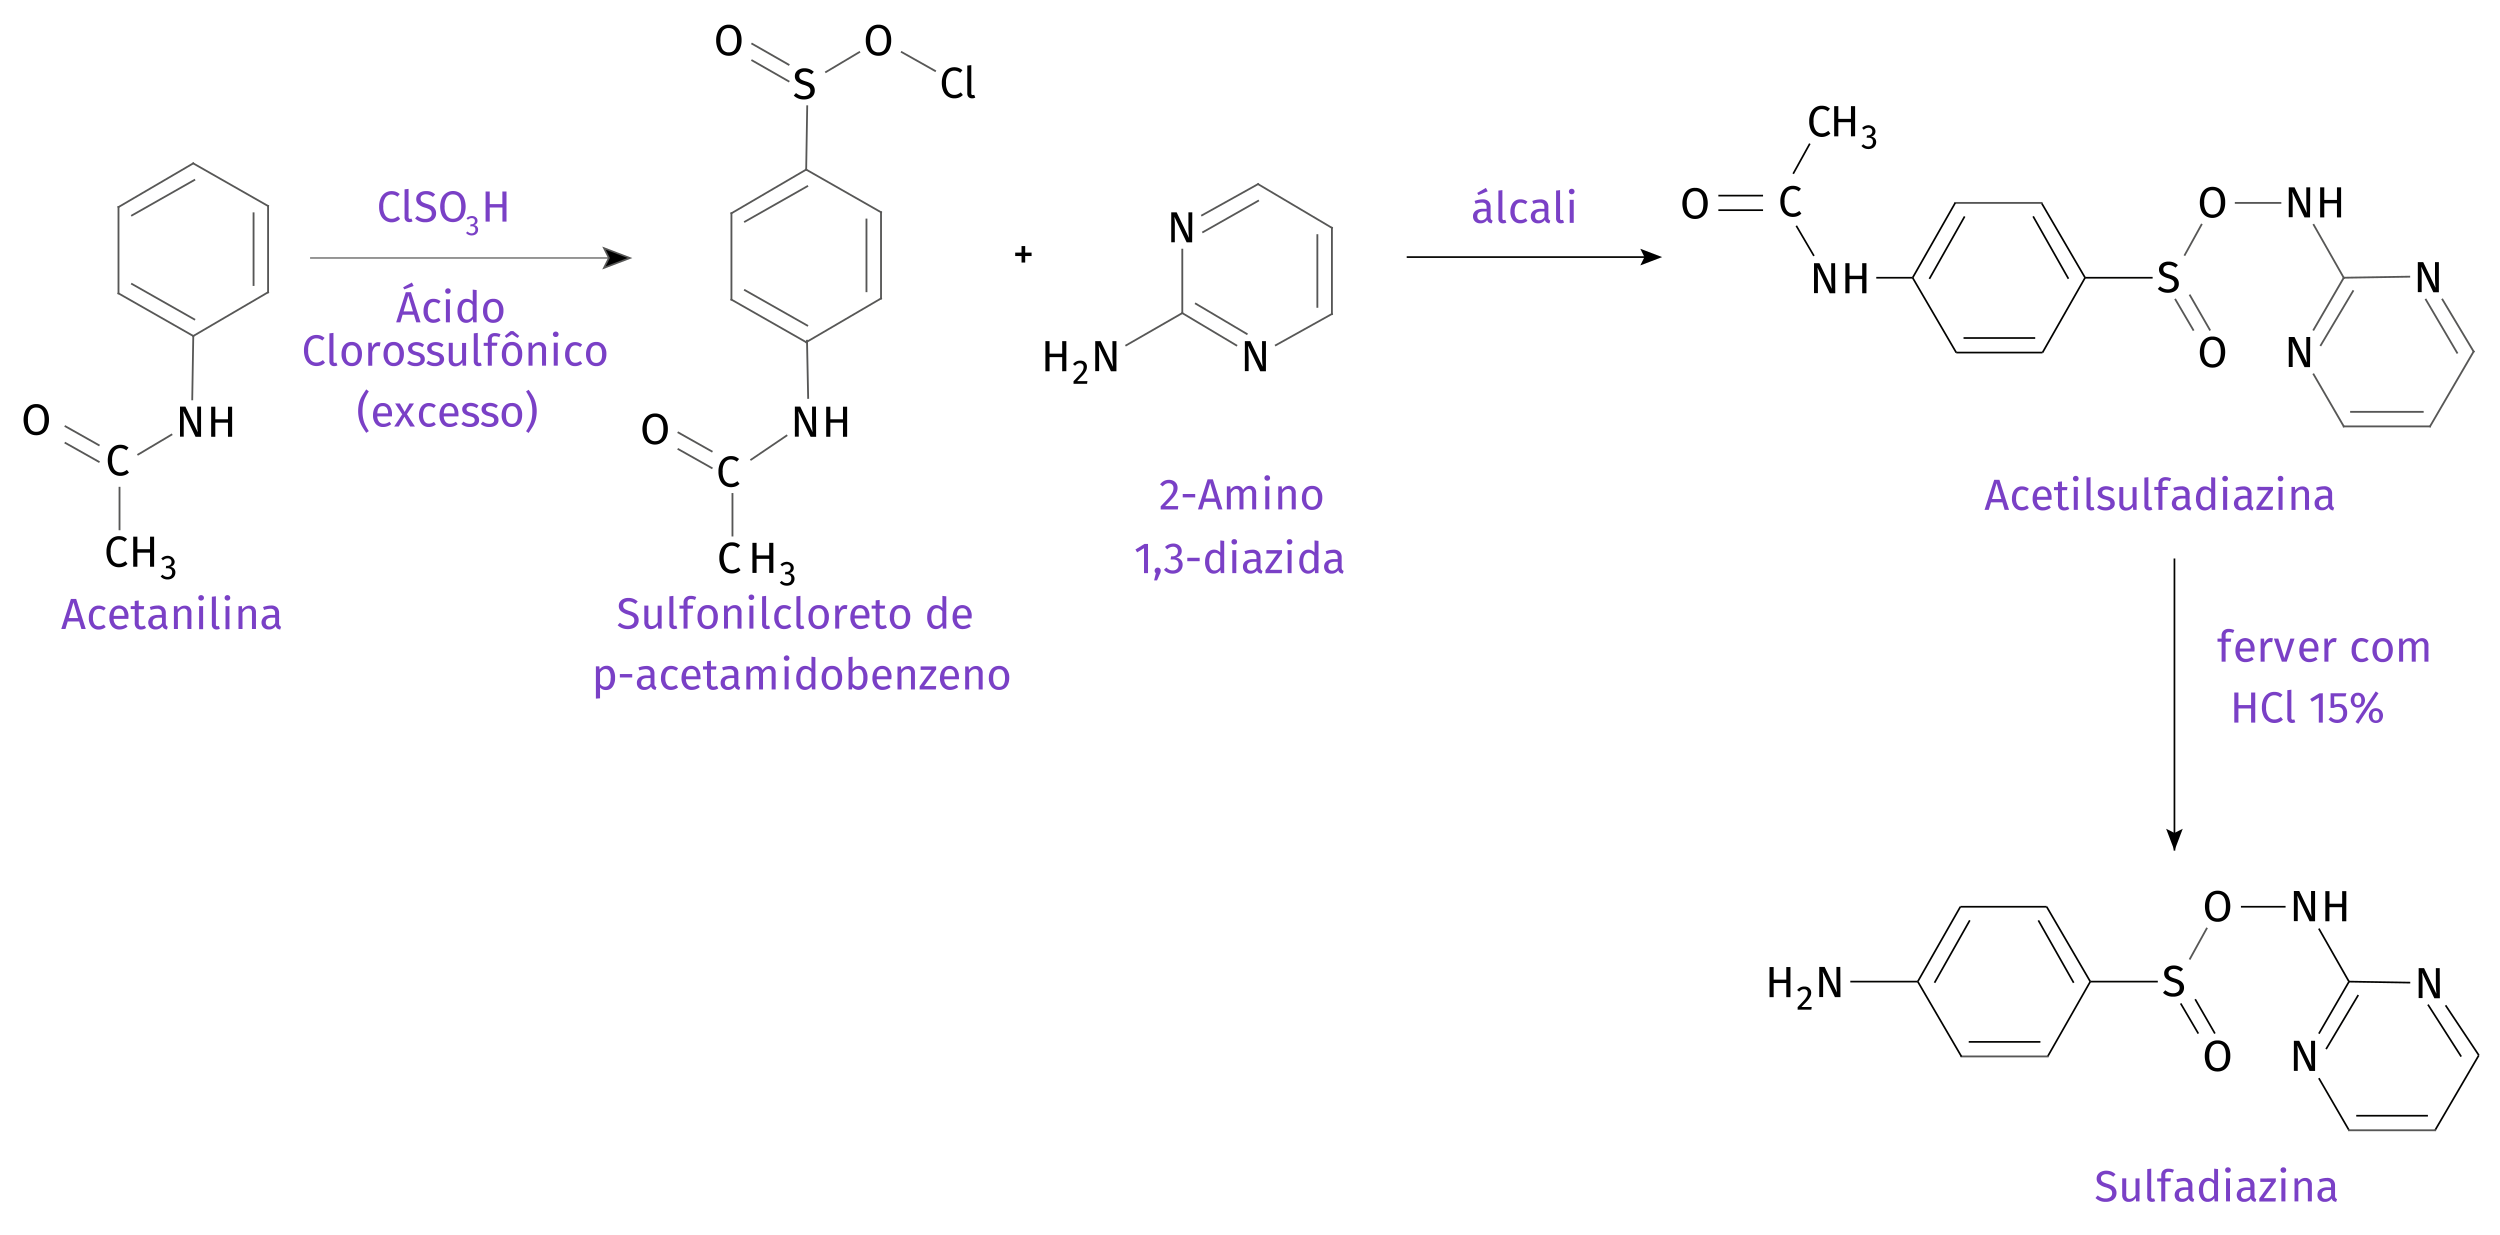 <svg xmlns="http://www.w3.org/2000/svg" viewBox="0 0 730 360.67"><title>fig-9-9</title><g id="fig-9-9"><g id="preto"><rect x="410.76" y="74.82" width="71.59" height="0.5" style="fill:#020200"/><polygon points="478.97 72.64 485.34 75.07 478.97 77.5 480.18 75.07 478.97 72.64 478.97 72.64" style="fill-rule:evenodd"/><rect x="90.54" y="75.15" width="92.88" height="0.36" style="fill:#575756"/><polygon points="176.87 72.9 183.24 75.33 176.87 77.76 178.09 75.33 176.87 72.9 176.87 72.9" style="fill:#575756;fill-rule:evenodd"/><path d="M175.85,78.68l1.68-3.35L175.85,72l8.79,3.35Zm2-4.85.75,1.5-.75,1.5,4-1.5Z" style="fill:#575756"/><polyline points="176.87 72.9 183.24 75.33 176.87 77.76 178.09 75.33 176.87 72.9"/><path d="M58.71,127.54H57.09l-3.56-7.46c0,.59.09,1.13.12,1.63s0,1.1,0,1.8v4H52.56v-8.78h1.58l3.6,7.47c0-.22-.06-.61-.1-1.16s-.06-1.06-.06-1.52v-4.79h1.13Z"/><path d="M66.57,127.54v-4.12h-3.7v4.12H61.66v-8.78h1.21v3.67h3.7v-3.67h1.21v8.78Z"/><path d="M36.43,130.07a4.33,4.33,0,0,1,1.1.66l-.66.78a2.71,2.71,0,0,0-1.7-.65,2.13,2.13,0,0,0-1.76.84,4.32,4.32,0,0,0-.67,2.7,4.42,4.42,0,0,0,.66,2.68,2.12,2.12,0,0,0,1.76.86,2.32,2.32,0,0,0,1-.2,4.52,4.52,0,0,0,.89-.53l.6.76a3.13,3.13,0,0,1-1.05.71,3.69,3.69,0,0,1-1.46.28,3.48,3.48,0,0,1-1.9-.53,3.42,3.42,0,0,1-1.3-1.56,6.63,6.63,0,0,1,0-4.93,3.56,3.56,0,0,1,1.32-1.55,3.34,3.34,0,0,1,1.84-.52A3.78,3.78,0,0,1,36.43,130.07Z"/><path d="M12.53,118.53a3.42,3.42,0,0,1,1.3,1.54,6,6,0,0,1,.47,2.48,5.88,5.88,0,0,1-.47,2.45,3.41,3.41,0,0,1-3.24,2.09,3.55,3.55,0,0,1-1.94-.53A3.37,3.37,0,0,1,7.35,125a6.65,6.65,0,0,1,0-4.91,3.56,3.56,0,0,1,1.3-1.57,3.52,3.52,0,0,1,1.94-.54A3.46,3.46,0,0,1,12.53,118.53Zm-3.72,1.33a4.55,4.55,0,0,0-.64,2.7,4.46,4.46,0,0,0,.64,2.68,2.1,2.1,0,0,0,1.78.85c1.61,0,2.42-1.18,2.42-3.54S12.2,119,10.59,119A2.08,2.08,0,0,0,8.81,119.86Z"/><path d="M36,156.75a4.17,4.17,0,0,1,1.1.66l-.66.78a2.68,2.68,0,0,0-1.69-.65,2.16,2.16,0,0,0-1.77.84,4.32,4.32,0,0,0-.67,2.7,4.42,4.42,0,0,0,.66,2.68,2.13,2.13,0,0,0,1.76.86,2.28,2.28,0,0,0,1-.2,4.88,4.88,0,0,0,.9-.53l.59.76a3.19,3.19,0,0,1-1,.71,3.74,3.74,0,0,1-1.47.28,3.36,3.36,0,0,1-3.2-2.09,5.92,5.92,0,0,1-.46-2.47,5.77,5.77,0,0,1,.48-2.46,3.54,3.54,0,0,1,1.31-1.55,3.38,3.38,0,0,1,1.85-.52A3.73,3.73,0,0,1,36,156.75Z"/><path d="M43.81,165.48v-4.11h-3.7v4.11H38.9V156.7h1.21v3.67h3.7V156.7H45v8.78Z"/><path d="M50,162.56a1.64,1.64,0,0,1,.68.62A1.58,1.58,0,0,1,51,164a1.44,1.44,0,0,1-.36,1,1.75,1.75,0,0,1-.94.53,1.83,1.83,0,0,1,1.09.48,1.58,1.58,0,0,1,.42,1.15,2.09,2.09,0,0,1-.28,1.05,2,2,0,0,1-.8.73,2.59,2.59,0,0,1-1.2.27,2.78,2.78,0,0,1-1.13-.22,2.52,2.52,0,0,1-.89-.68l.55-.51a2.52,2.52,0,0,0,.68.5,1.73,1.73,0,0,0,.76.16,1.34,1.34,0,0,0,1-.36,1.26,1.26,0,0,0,.36-.95,1.14,1.14,0,0,0-.34-.93,1.52,1.52,0,0,0-1-.28h-.5l.1-.71h.34a1.24,1.24,0,0,0,.87-.31,1.09,1.09,0,0,0,.35-.87,1,1,0,0,0-.3-.74,1.13,1.13,0,0,0-.81-.28,1.85,1.85,0,0,0-.72.14,2.37,2.37,0,0,0-.67.46l-.48-.55a2.74,2.74,0,0,1,1.91-.79A2.35,2.35,0,0,1,50,162.56Z"/><rect x="54.45" y="91.46" width="25.82" height="0.53" transform="translate(-37.09 46.55) rotate(-30.32)" style="fill:#575756"/><rect x="78.01" y="59.89" width="0.54" height="25.73" style="fill:#575756"/><rect x="73.77" y="62.01" width="0.54" height="21.48" style="fill:#575756"/><rect x="45.25" y="79.04" width="0.53" height="25.67" transform="translate(-56.84 85.94) rotate(-60.32)" style="fill:#575756"/><rect x="47.37" y="77.35" width="0.53" height="21.46" transform="translate(-52.48 86.07) rotate(-60.44)" style="fill:#575756"/><rect x="67.09" y="41.1" width="0.53" height="25.67" transform="translate(-12.85 85.76) rotate(-60.33)" style="fill:#575756"/><rect x="34.33" y="60.19" width="0.54" height="25.73" style="fill:#575756"/><rect x="32.61" y="53.82" width="25.82" height="0.53" transform="translate(-21.08 30.37) rotate(-30.32)" style="fill:#575756"/><rect x="36.91" y="57.46" width="21.46" height="0.53" transform="translate(-22.28 31.02) rotate(-29.56)" style="fill:#575756"/><rect x="46.76" y="107.09" width="19.05" height="0.53" transform="translate(-51.98 161.87) rotate(-89.06)" style="fill:#575756"/><polygon points="40.27 133.07 39.99 132.61 50.16 126.57 50.43 127.03 40.27 133.07" style="fill:#575756"/><polygon points="28.93 130.33 28.7 130.2 18.76 124.61 19.02 124.14 19.26 124.27 29.2 129.87 28.93 130.33" style="fill:#575756"/><polygon points="28.93 135.19 28.7 135.06 18.76 129.46 19.02 129 19.26 129.13 29.2 134.72 28.93 135.19" style="fill:#575756"/><rect x="34.63" y="142.15" width="0.54" height="12.68" style="fill:#575756"/><path d="M238.31,127.54h-1.62l-3.57-7.46c0,.59.09,1.13.12,1.63s0,1.1,0,1.8v4h-1.14v-8.78h1.58l3.61,7.47c0-.22-.06-.61-.1-1.16s-.07-1.06-.07-1.52v-4.79h1.14Z"/><path d="M246.15,127.54v-4.12h-3.69v4.12h-1.21v-8.78h1.21v3.67h3.69v-3.67h1.21v8.78Z"/><path d="M214.71,133.37a4.17,4.17,0,0,1,1.1.66l-.66.78a2.69,2.69,0,0,0-1.7-.65,2.14,2.14,0,0,0-1.76.84,4.33,4.33,0,0,0-.67,2.71,4.41,4.41,0,0,0,.66,2.67,2.12,2.12,0,0,0,1.76.86,2.48,2.48,0,0,0,1-.19,5.16,5.16,0,0,0,.89-.54l.6.77a3.33,3.33,0,0,1-1,.7,3.78,3.78,0,0,1-1.47.28,3.48,3.48,0,0,1-1.9-.53,3.43,3.43,0,0,1-1.3-1.56,5.9,5.9,0,0,1-.47-2.46,5.64,5.64,0,0,1,.49-2.47,3.54,3.54,0,0,1,1.31-1.55,3.38,3.38,0,0,1,1.85-.52A3.73,3.73,0,0,1,214.71,133.37Z"/><path d="M193.24,121.26a3.51,3.51,0,0,1,1.3,1.55,6,6,0,0,1,.47,2.48,5.83,5.83,0,0,1-.47,2.44,3.65,3.65,0,0,1-5.18,1.57,3.42,3.42,0,0,1-1.3-1.54,6.65,6.65,0,0,1,0-4.91,3.51,3.51,0,0,1,1.3-1.57,3.44,3.44,0,0,1,1.94-.55A3.55,3.55,0,0,1,193.24,121.26Zm-3.72,1.34a4.51,4.51,0,0,0-.64,2.7,4.43,4.43,0,0,0,.64,2.67,2.08,2.08,0,0,0,1.78.86c1.61,0,2.42-1.18,2.42-3.54s-.81-3.56-2.42-3.56A2.08,2.08,0,0,0,189.52,122.6Z"/><path d="M215,158.56a4.21,4.21,0,0,1,1.11.66l-.67.78a2.66,2.66,0,0,0-1.69-.65,2.16,2.16,0,0,0-1.77.84,5.81,5.81,0,0,0,0,5.38,2.12,2.12,0,0,0,1.76.86,2.32,2.32,0,0,0,1-.2,4.52,4.52,0,0,0,.89-.53l.6.76a3.13,3.13,0,0,1-1.05.71,3.69,3.69,0,0,1-1.46.28,3.37,3.37,0,0,1-3.21-2.09,5.92,5.92,0,0,1-.46-2.47,5.77,5.77,0,0,1,.48-2.46,3.61,3.61,0,0,1,1.31-1.55,3.4,3.4,0,0,1,1.85-.52A3.69,3.69,0,0,1,215,158.56Z"/><path d="M224.61,167.29v-4.11h-3.69v4.11h-1.21v-8.78h1.21v3.67h3.69v-3.67h1.21v8.78Z"/><path d="M230.86,164.37a1.61,1.61,0,0,1,.91,1.47,1.48,1.48,0,0,1-.35,1,1.82,1.82,0,0,1-.95.53,1.75,1.75,0,0,1,1.09.49A1.54,1.54,0,0,1,232,169a2,2,0,0,1-1.08,1.79,2.93,2.93,0,0,1-2.32,0,2.44,2.44,0,0,1-.89-.68l.55-.51a2.29,2.29,0,0,0,.67.5,1.73,1.73,0,0,0,.76.16,1.37,1.37,0,0,0,1-.35,1.3,1.3,0,0,0,.36-1,1.11,1.11,0,0,0-.34-.93,1.52,1.52,0,0,0-1-.27h-.5l.11-.72h.34a1.25,1.25,0,0,0,.87-.31,1.12,1.12,0,0,0,.34-.87,1,1,0,0,0-.3-.74,1.13,1.13,0,0,0-.81-.28,1.89,1.89,0,0,0-.72.14,2.56,2.56,0,0,0-.66.46l-.48-.55a2.7,2.7,0,0,1,1.91-.79A2.38,2.38,0,0,1,230.86,164.37Z"/><path d="M236.42,20.2a4.11,4.11,0,0,1,1.21.77l-.66.74a3.76,3.76,0,0,0-1-.58,2.84,2.84,0,0,0-1-.18,1.87,1.87,0,0,0-1.14.32,1.08,1.08,0,0,0-.44.93,1.26,1.26,0,0,0,.15.64,1.41,1.41,0,0,0,.57.48,8.05,8.05,0,0,0,1.2.46,8.29,8.29,0,0,1,1.38.54,2.45,2.45,0,0,1,.88.81,2.32,2.32,0,0,1,.34,1.31,2.44,2.44,0,0,1-.37,1.35,2.54,2.54,0,0,1-1.09.92,3.92,3.92,0,0,1-1.67.33,4.09,4.09,0,0,1-3-1.13l.66-.74a4.14,4.14,0,0,0,1.08.65,3.19,3.19,0,0,0,1.22.23,2.26,2.26,0,0,0,1.36-.4,1.39,1.39,0,0,0,.53-1.17,1.33,1.33,0,0,0-.17-.72,1.5,1.5,0,0,0-.56-.52,6.6,6.6,0,0,0-1.17-.46,4.93,4.93,0,0,1-2-1,2,2,0,0,1-.63-1.55,2.11,2.11,0,0,1,.35-1.19,2.31,2.31,0,0,1,1-.81,3.31,3.31,0,0,1,1.44-.3A4.16,4.16,0,0,1,236.42,20.2Z"/><path d="M258.47,7.73a3.5,3.5,0,0,1,1.29,1.55,5.91,5.91,0,0,1,.47,2.47,5.88,5.88,0,0,1-.47,2.45,3.38,3.38,0,0,1-3.24,2.09,3.65,3.65,0,0,1-1.94-.52,3.45,3.45,0,0,1-1.3-1.55,5.9,5.9,0,0,1-.47-2.46,6,6,0,0,1,.47-2.45,3.41,3.41,0,0,1,3.24-2.11A3.6,3.6,0,0,1,258.47,7.73Zm-3.73,1.33a4.55,4.55,0,0,0-.64,2.7,4.54,4.54,0,0,0,.64,2.68,2.11,2.11,0,0,0,1.78.85c1.62,0,2.42-1.18,2.42-3.54s-.8-3.56-2.42-3.56A2.08,2.08,0,0,0,254.74,9.06Z"/><path d="M214.77,7.73a3.45,3.45,0,0,1,1.3,1.55,5.91,5.91,0,0,1,.47,2.47,5.88,5.88,0,0,1-.47,2.45,3.41,3.41,0,0,1-3.24,2.09,3.63,3.63,0,0,1-1.94-.52,3.39,3.39,0,0,1-1.3-1.55,5.9,5.9,0,0,1-.47-2.46,6,6,0,0,1,.47-2.45,3.39,3.39,0,0,1,3.24-2.11A3.55,3.55,0,0,1,214.77,7.73ZM211,9.06a4.64,4.64,0,0,0-.63,2.7,4.46,4.46,0,0,0,.64,2.68,2.1,2.1,0,0,0,1.78.85c1.61,0,2.42-1.18,2.42-3.54s-.81-3.56-2.42-3.56A2.09,2.09,0,0,0,211,9.06Z"/><path d="M279.93,19.84a3.69,3.69,0,0,1,1.1.66l-.66.78a2.63,2.63,0,0,0-1.7-.65,2.14,2.14,0,0,0-1.76.84,4.32,4.32,0,0,0-.67,2.7,4.37,4.37,0,0,0,.66,2.67,2.11,2.11,0,0,0,1.76.86,2.29,2.29,0,0,0,1-.19,5.51,5.51,0,0,0,.9-.53l.59.76a3.17,3.17,0,0,1-1,.7,3.57,3.57,0,0,1-1.47.28,3.38,3.38,0,0,1-3.2-2.08,6,6,0,0,1-.47-2.47,5.74,5.74,0,0,1,.49-2.46,3.49,3.49,0,0,1,1.31-1.55,3.39,3.39,0,0,1,1.85-.53A3.67,3.67,0,0,1,279.93,19.84Z"/><path d="M282.82,28.33a1.5,1.5,0,0,1-.37-1.09V19.15l1.17-.14v8.21a.73.73,0,0,0,.09.41.42.42,0,0,0,.33.12,1.18,1.18,0,0,0,.43-.07l.31.81a1.83,1.83,0,0,1-.93.23A1.36,1.36,0,0,1,282.82,28.33Z"/><rect x="233.43" y="93.28" width="25.82" height="0.53" transform="translate(-13.53 137.14) rotate(-30.32)" style="fill:#575756"/><rect x="256.99" y="61.71" width="0.54" height="25.73" style="fill:#575756"/><rect x="252.74" y="63.83" width="0.54" height="21.48" style="fill:#575756"/><rect x="224.23" y="80.86" width="0.53" height="25.67" transform="translate(31.94 242.36) rotate(-60.32)" style="fill:#575756"/><rect x="226.35" y="79.17" width="0.53" height="21.46" transform="translate(36.64 242.69) rotate(-60.45)" style="fill:#575756"/><rect x="246.07" y="42.92" width="0.53" height="25.67" transform="translate(75.93 242.17) rotate(-60.32)" style="fill:#575756"/><rect x="213.31" y="62.01" width="0.54" height="25.73" style="fill:#575756"/><rect x="211.59" y="55.64" width="25.82" height="0.53" transform="translate(2.48 120.97) rotate(-30.32)" style="fill:#575756"/><rect x="215.89" y="59.28" width="21.46" height="0.53" transform="translate(0.12 119.56) rotate(-29.56)" style="fill:#575756"/><rect x="235.3" y="99.65" width="0.54" height="17.23" transform="matrix(1, -0.02, 0.02, 1, -1.92, 4.29)" style="fill:#575756"/><rect x="218" y="130.46" width="12.99" height="0.53" transform="translate(-34.68 148.46) rotate(-34.13)" style="fill:#575756"/><polygon points="207.91 132.16 207.68 132.02 197.74 126.43 198 125.96 198.24 126.09 208.18 131.69 207.91 132.16" style="fill:#575756"/><polygon points="207.91 137.01 207.68 136.88 197.74 131.28 198 130.82 198.24 130.95 208.18 136.55 207.91 137.01" style="fill:#575756"/><rect x="213.61" y="143.97" width="0.54" height="12.68" style="fill:#575756"/><rect x="226.04" y="40" width="19.05" height="0.53" transform="translate(191.43 275.15) rotate(-89.06)" style="fill:#575756"/><rect x="240.12" y="17.85" width="11.82" height="0.53" transform="translate(25.4 128.47) rotate(-30.78)" style="fill:#575756"/><polygon points="230.36 19.24 230.13 19.11 219.28 12.9 219.54 12.44 219.78 12.57 230.63 18.77 230.36 19.24" style="fill:#575756"/><polygon points="230.36 24.09 230.13 23.96 219.28 17.76 219.54 17.29 219.78 17.43 230.63 23.63 230.36 24.09" style="fill:#575756"/><polygon points="273.14 21.06 272.9 20.93 262.96 15.33 263.22 14.86 263.46 15 273.4 20.59 273.14 21.06" style="fill:#575756"/><path d="M299.36,71.85v1.91h1.86v1h-1.86v1.9h-1.07v-1.9h-1.85v-1h1.85V71.85Z"/><path d="M369.65,108.4H368l-3.57-7.46c0,.58.09,1.13.12,1.62s.05,1.1.05,1.81v4H363.5V99.61h1.58l3.61,7.47c0-.22-.06-.61-.1-1.16s-.07-1-.07-1.51v-4.8h1.13Z"/><path d="M348.11,70.77H346.5l-3.57-7.46c.05.59.09,1.13.12,1.63s0,1.1,0,1.8v4H342V62h1.58l3.6,7.47c0-.22-.05-.61-.1-1.16s-.06-1.06-.06-1.52V62h1.13Z"/><path d="M326,108.4h-1.61l-3.57-7.46c0,.58.09,1.13.12,1.62s0,1.1,0,1.81v4h-1.13V99.61h1.58l3.61,7.47c0-.22-.06-.61-.11-1.16s-.06-1-.06-1.51v-4.8H326Z"/><path d="M310.16,108.4v-4.12h-3.69v4.12h-1.21V99.61h1.21v3.67h3.69V99.61h1.21v8.79Z"/><path d="M316.43,105.49a1.78,1.78,0,0,1,.7.66,1.76,1.76,0,0,1,.25.94,2.67,2.67,0,0,1-.27,1.17,6,6,0,0,1-.85,1.21c-.38.44-1,1-1.73,1.82h3l-.11.77h-3.95v-.74c.89-.92,1.53-1.6,1.9-2a5.87,5.87,0,0,0,.8-1.13,2.29,2.29,0,0,0,.24-1,1.1,1.1,0,0,0-.3-.82,1.12,1.12,0,0,0-.8-.29,1.42,1.42,0,0,0-.72.17,2.46,2.46,0,0,0-.66.56l-.6-.48a2.68,2.68,0,0,1,.91-.76,2.43,2.43,0,0,1,1.12-.26A2.27,2.27,0,0,1,316.43,105.49Z"/><rect x="371.09" y="96.01" width="19.28" height="0.53" transform="translate(1.23 197.28) rotate(-29.1)" style="fill:#575756"/><rect x="388.65" y="66.26" width="0.54" height="25.73" style="fill:#575756"/><rect x="384.4" y="68.39" width="0.54" height="21.48" style="fill:#575756"/><rect x="352.85" y="86.67" width="0.53" height="18.9" transform="translate(89.66 350.14) rotate(-59.18)" style="fill:#575756"/><polygon points="364.13 97.86 363.9 97.72 348.81 88.78 349.08 88.32 349.31 88.46 364.41 97.4 364.13 97.86" style="fill:#575756"/><polygon points="389.01 66.89 388.78 66.76 367.01 53.87 367.28 53.41 367.51 53.55 389.28 66.44 389.01 66.89" style="fill:#575756"/><rect x="344.96" y="72.63" width="0.54" height="19.05" style="fill:#575756"/><rect x="349.55" y="58.07" width="19.28" height="0.53" transform="translate(16.96 182.02) rotate(-29.1)" style="fill:#575756"/><rect x="349.83" y="62.92" width="19.01" height="0.53" transform="translate(15.6 185.52) rotate(-29.56)" style="fill:#575756"/><polygon points="328.75 101.19 328.49 100.73 328.72 100.6 345.33 91.05 345.6 91.52 345.37 91.65 328.75 101.19" style="fill:#575756"/><path d="M535.9,85.63h-1.62l-3.57-7.46c0,.59.09,1.13.12,1.63s0,1.1,0,1.8v4h-1.14V76.85h1.58l3.61,7.47c0-.22-.06-.61-.1-1.16s-.07-1.06-.07-1.52V76.85h1.14Z"/><path d="M543.76,85.63V81.51h-3.7v4.12h-1.21V76.85h1.21v3.67h3.7V76.85H545v8.78Z"/><path d="M524.78,54.46a3.69,3.69,0,0,1,1.1.66l-.66.78a2.63,2.63,0,0,0-1.7-.65,2.13,2.13,0,0,0-1.76.84,4.32,4.32,0,0,0-.67,2.7,4.37,4.37,0,0,0,.66,2.67,2.09,2.09,0,0,0,1.76.86,2.32,2.32,0,0,0,1-.19,5.77,5.77,0,0,0,.89-.53l.6.76a3.17,3.17,0,0,1-1,.7,3.6,3.6,0,0,1-1.47.28,3.4,3.4,0,0,1-1.9-.53,3.45,3.45,0,0,1-1.3-1.55,6,6,0,0,1-.47-2.47,5.67,5.67,0,0,1,.49-2.47,3.51,3.51,0,0,1,1.31-1.54,3.39,3.39,0,0,1,1.85-.53A3.71,3.71,0,0,1,524.78,54.46Z"/><path d="M533.24,31.07a4.15,4.15,0,0,1,1.11.67l-.67.78a2.61,2.61,0,0,0-1.69-.65,2.13,2.13,0,0,0-1.77.84,4.39,4.39,0,0,0-.66,2.7,4.37,4.37,0,0,0,.66,2.67,2.12,2.12,0,0,0,1.76.86,2.32,2.32,0,0,0,1-.19,5.57,5.57,0,0,0,.89-.54l.6.77a3.27,3.27,0,0,1-1.05.7,3.49,3.49,0,0,1-4.67-1.8,6,6,0,0,1-.46-2.47,5.82,5.82,0,0,1,.48-2.47,3.67,3.67,0,0,1,1.31-1.55,3.49,3.49,0,0,1,1.85-.52A3.92,3.92,0,0,1,533.24,31.07Z"/><path d="M540.48,39.81V35.69h-3.69v4.12h-1.21V31h1.21V34.7h3.69V31h1.21v8.79Z"/><path d="M546.72,36.88a1.78,1.78,0,0,1,.68.62,1.73,1.73,0,0,1,.23.86,1.47,1.47,0,0,1-.35,1,1.83,1.83,0,0,1-.95.54,1.69,1.69,0,0,1,1.09.48,1.54,1.54,0,0,1,.42,1.14,2,2,0,0,1-.28,1,1.91,1.91,0,0,1-.8.74,2.58,2.58,0,0,1-1.2.26,2.73,2.73,0,0,1-1.12-.22,2.44,2.44,0,0,1-.89-.68l.55-.51a2.13,2.13,0,0,0,.67.5,1.76,1.76,0,0,0,.76.16,1.33,1.33,0,0,0,1-.35,1.3,1.3,0,0,0,.36-1,1.11,1.11,0,0,0-.34-.93,1.58,1.58,0,0,0-1-.27h-.5l.11-.71h.34a1.24,1.24,0,0,0,.86-.31,1.09,1.09,0,0,0,.35-.87,1,1,0,0,0-.3-.75,1.17,1.17,0,0,0-.81-.28,1.72,1.72,0,0,0-.72.15,2.14,2.14,0,0,0-.66.46l-.48-.55a2.72,2.72,0,0,1,1.91-.8A2.38,2.38,0,0,1,546.72,36.88Z"/><path d="M496.9,55.38a3.42,3.42,0,0,1,1.3,1.54,6.7,6.7,0,0,1,0,4.93,3.51,3.51,0,0,1-1.3,1.55,3.47,3.47,0,0,1-1.94.54,3.55,3.55,0,0,1-1.94-.53,3.42,3.42,0,0,1-1.3-1.54,6.65,6.65,0,0,1,0-4.91A3.39,3.39,0,0,1,495,54.85,3.46,3.46,0,0,1,496.9,55.38Zm-3.72,1.33a4.55,4.55,0,0,0-.64,2.7,4.54,4.54,0,0,0,.64,2.68,2.11,2.11,0,0,0,1.78.85c1.62,0,2.42-1.18,2.42-3.54s-.8-3.56-2.42-3.56A2.08,2.08,0,0,0,493.18,56.71Z"/><path d="M634.73,76.65a4,4,0,0,1,1.21.77l-.67.74a3.71,3.71,0,0,0-1-.58,2.9,2.9,0,0,0-1-.19,1.91,1.91,0,0,0-1.13.32,1.09,1.09,0,0,0-.45.93,1.21,1.21,0,0,0,.16.65,1.45,1.45,0,0,0,.56.48,8,8,0,0,0,1.21.45,8.09,8.09,0,0,1,1.37.55,2.48,2.48,0,0,1,.89.81,2.4,2.4,0,0,1,.34,1.31,2.45,2.45,0,0,1-.38,1.35,2.51,2.51,0,0,1-1.08.92,3.93,3.93,0,0,1-1.68.33,4.11,4.11,0,0,1-3-1.13l.66-.74a4,4,0,0,0,1.09.65,3.16,3.16,0,0,0,1.22.23,2.19,2.19,0,0,0,1.35-.41,1.34,1.34,0,0,0,.54-1.16,1.42,1.42,0,0,0-.17-.72,1.46,1.46,0,0,0-.57-.52,5.54,5.54,0,0,0-1.16-.46,5.2,5.2,0,0,1-2-1,2.23,2.23,0,0,1-.27-2.74,2.34,2.34,0,0,1,1-.82,3.45,3.45,0,0,1,1.43-.29A4,4,0,0,1,634.73,76.65Z"/><path d="M648,98.79a3.52,3.52,0,0,1,1.3,1.55,6.81,6.81,0,0,1,0,4.92,3.41,3.41,0,0,1-3.24,2.09,3.6,3.6,0,0,1-1.95-.52,3.54,3.54,0,0,1-1.3-1.54,6.78,6.78,0,0,1,0-4.91,3.56,3.56,0,0,1,1.31-1.58,3.52,3.52,0,0,1,1.94-.54A3.59,3.59,0,0,1,648,98.79Zm-3.73,1.33a4.63,4.63,0,0,0-.64,2.7,4.46,4.46,0,0,0,.65,2.68,2.11,2.11,0,0,0,1.78.86c1.61,0,2.42-1.19,2.42-3.55s-.81-3.56-2.42-3.56A2.09,2.09,0,0,0,644.24,100.12Z"/><path d="M648,55.08a3.57,3.57,0,0,1,1.3,1.55,5.92,5.92,0,0,1,.46,2.47,5.86,5.86,0,0,1-.46,2.45,3.66,3.66,0,0,1-5.19,1.57,3.49,3.49,0,0,1-1.3-1.54,6.78,6.78,0,0,1,0-4.91,3.61,3.61,0,0,1,1.31-1.58,3.52,3.52,0,0,1,1.94-.54A3.59,3.59,0,0,1,648,55.08Zm-3.73,1.33a4.64,4.64,0,0,0-.64,2.71,4.5,4.5,0,0,0,.65,2.68,2.12,2.12,0,0,0,1.78.85c1.61,0,2.42-1.18,2.42-3.55s-.81-3.55-2.42-3.55A2.11,2.11,0,0,0,644.24,56.41Z"/><path d="M674.53,63.49h-1.62L669.34,56c0,.59.09,1.13.12,1.63s0,1.1,0,1.8v4h-1.14V54.71H670l3.61,7.47c0-.22-.06-.61-.1-1.16s-.07-1.06-.07-1.52V54.71h1.14Z"/><path d="M682.39,63.49V59.37h-3.7v4.12h-1.21V54.71h1.21v3.67h3.7V54.71h1.21v8.78Z"/><path d="M712.15,85.34h-1.62L707,77.88c0,.58.1,1.13.13,1.62s0,1.1,0,1.81v4H706V76.55h1.58l3.6,7.47c0-.22-.06-.6-.1-1.16s-.06-1-.06-1.51v-4.8h1.13Z"/><path d="M674.53,107.2h-1.62l-3.57-7.46c0,.58.09,1.13.12,1.62s0,1.1,0,1.81v4h-1.14V98.41H670l3.61,7.47c0-.22-.06-.6-.1-1.16s-.07-1-.07-1.51v-4.8h1.14Z"/><polygon points="596.63 103.08 596.19 102.83 608.63 80.97 609.06 81.22 596.63 103.08" style="fill:#020200"/><rect x="602.23" y="57.52" width="0.5" height="25.3" transform="translate(46.64 312.96) rotate(-30.24)" style="fill:#020200"/><rect x="598.59" y="61.83" width="0.5" height="20.93" transform="translate(42.11 304.44) rotate(-29.52)" style="fill:#020200"/><rect x="571.23" y="102.7" width="25.18" height="0.5" style="fill:#020200"/><rect x="573.35" y="98.45" width="20.93" height="0.5" style="fill:#020200"/><rect x="570.66" y="58.98" width="25.71" height="0.54" style="fill:#575756"/><rect x="564.61" y="79.38" width="0.5" height="25.3" transform="translate(30.52 297.01) rotate(-30.24)" style="fill:#020200"/><polygon points="558.71 81.22 558.27 80.97 570.71 59.12 571.14 59.37 558.71 81.22" style="fill:#020200"/><rect x="558.04" y="72.05" width="20.93" height="0.5" transform="translate(225.9 531.69) rotate(-60.53)" style="fill:#020200"/><rect x="547.87" y="80.85" width="10.62" height="0.5" style="fill:#020200"/><polygon points="529.46 74.85 524.3 66.05 524.73 65.8 529.89 74.6 529.46 74.85" style="fill:#020200"/><polygon points="523.83 50.86 523.39 50.62 528.25 41.82 528.69 42.06 523.83 50.86" style="fill:#020200"/><rect x="501.76" y="56.87" width="13.05" height="0.5" style="fill:#020200"/><rect x="501.76" y="61.12" width="13.05" height="0.5" style="fill:#020200"/><rect x="608.85" y="80.85" width="19.72" height="0.5" style="fill:#020200"/><rect x="637.55" y="86.51" width="0.53" height="10.74" transform="translate(41.04 335) rotate(-30.36)" style="fill:#575756"/><polygon points="645.15 96.64 645.02 96.41 639.12 86.16 639.58 85.89 639.72 86.13 645.61 96.37 645.15 96.64" style="fill:#575756"/><polygon points="638.07 74.78 637.61 74.53 642.72 65.25 643.19 65.51 638.07 74.78" style="fill:#575756"/><rect x="652.57" y="58.98" width="13.58" height="0.54" style="fill:#575756"/><polygon points="684.12 81.37 684.11 80.84 684.38 80.83 703.76 80.52 703.77 81.06 703.5 81.06 684.12 81.37" style="fill:#575756"/><polygon points="675.68 96.64 675.22 96.37 684.28 80.73 684.75 81 675.68 96.64" style="fill:#575756"/><rect x="672.96" y="92.67" width="18.91" height="0.53" transform="translate(253.31 631.63) rotate(-59.22)" style="fill:#575756"/><polygon points="722.21 103.02 722.07 102.79 712.84 87.38 713.29 87.11 713.43 87.33 722.67 102.74 722.21 103.02" style="fill:#575756"/><rect x="712.63" y="85.97" width="0.53" height="18.49" transform="translate(50.09 374.45) rotate(-30.45)" style="fill:#575756"/><polygon points="684.28 124.87 675.22 109.23 675.68 108.96 684.75 124.6 684.28 124.87" style="fill:#575756"/><polygon points="709.66 124.87 709.2 124.6 722.2 102.28 722.67 102.55 709.66 124.87" style="fill:#575756"/><rect x="684.11" y="124.24" width="25.71" height="0.54" style="fill:#575756"/><rect x="686.24" y="119.99" width="21.47" height="0.54" style="fill:#575756"/><rect x="679.72" y="64.19" width="0.53" height="18.34" transform="translate(52.53 345.5) rotate(-29.6)" style="fill:#575756"/><rect x="634.69" y="163.08" width="0.5" height="85.29" style="fill:#020200"/><polygon points="637.36 242 634.94 248.38 632.51 242 634.94 243.22 637.36 242 637.36 242" style="fill-rule:evenodd"/><path d="M537.41,291.17H535.8l-3.57-7.46q.07.89.12,1.62c0,.5,0,1.1,0,1.81v4h-1.13v-8.79h1.58l3.61,7.47c0-.22-.06-.6-.11-1.16s-.06-1.05-.06-1.51v-4.8h1.13Z"/><path d="M521.6,291.17v-4.12h-3.69v4.12H516.7v-8.79h1.21v3.67h3.69v-3.67h1.21v8.79Z"/><path d="M527.87,288.25a1.77,1.77,0,0,1,1,1.6,2.67,2.67,0,0,1-.27,1.17,6,6,0,0,1-.85,1.21c-.38.44-1,1-1.73,1.82h3l-.11.77h-4v-.74c.89-.92,1.53-1.6,1.9-2a5.87,5.87,0,0,0,.8-1.13,2.29,2.29,0,0,0,.24-1,1.1,1.1,0,0,0-.3-.82,1.12,1.12,0,0,0-.8-.29,1.42,1.42,0,0,0-.72.17,2.46,2.46,0,0,0-.66.56l-.6-.48a2.59,2.59,0,0,1,.91-.76,2.43,2.43,0,0,1,1.12-.26A2.27,2.27,0,0,1,527.87,288.25Z"/><path d="M636.24,282.19a4.07,4.07,0,0,1,1.22.77l-.67.74a3.71,3.71,0,0,0-1-.58,2.9,2.9,0,0,0-1-.19,1.91,1.91,0,0,0-1.13.32,1.07,1.07,0,0,0-.45.93,1.21,1.21,0,0,0,.16.65,1.36,1.36,0,0,0,.56.47,6.91,6.91,0,0,0,1.21.46,8.09,8.09,0,0,1,1.37.55,2.48,2.48,0,0,1,.89.81,2.4,2.4,0,0,1,.34,1.31,2.45,2.45,0,0,1-.38,1.35,2.51,2.51,0,0,1-1.08.92,3.93,3.93,0,0,1-1.68.33,4.07,4.07,0,0,1-3-1.14l.66-.73a4.3,4.3,0,0,0,1.09.65,3.16,3.16,0,0,0,1.22.23,2.19,2.19,0,0,0,1.35-.41,1.34,1.34,0,0,0,.53-1.16,1.42,1.42,0,0,0-.16-.72,1.39,1.39,0,0,0-.57-.52,5.78,5.78,0,0,0-1.16-.46,5.2,5.2,0,0,1-2-1,2,2,0,0,1-.62-1.56,2,2,0,0,1,.35-1.18,2.34,2.34,0,0,1,1-.82,3.45,3.45,0,0,1,1.43-.29A3.92,3.92,0,0,1,636.24,282.19Z"/><path d="M649.49,304.31a3.57,3.57,0,0,1,1.3,1.55,6,6,0,0,1,.46,2.48,5.89,5.89,0,0,1-.46,2.45,3.63,3.63,0,0,1-1.3,1.55,3.53,3.53,0,0,1-2,.54,3.59,3.59,0,0,1-1.94-.53,3.43,3.43,0,0,1-1.3-1.54,6.78,6.78,0,0,1,0-4.91,3.53,3.53,0,0,1,1.31-1.57,3.48,3.48,0,0,1,1.93-.54A3.6,3.6,0,0,1,649.49,304.31Zm-3.73,1.34a4.61,4.61,0,0,0-.64,2.7,4.46,4.46,0,0,0,.65,2.68,2.09,2.09,0,0,0,1.77.85q2.43,0,2.43-3.54c0-2.37-.81-3.56-2.43-3.56A2.08,2.08,0,0,0,645.76,305.65Z"/><path d="M649.49,260.61a3.52,3.52,0,0,1,1.3,1.55,6.81,6.81,0,0,1,0,4.92,3.41,3.41,0,0,1-3.25,2.09,3.59,3.59,0,0,1-1.94-.53,3.43,3.43,0,0,1-1.3-1.54,6.75,6.75,0,0,1,0-4.9,3.56,3.56,0,0,1,1.31-1.58,3.48,3.48,0,0,1,1.93-.54A3.52,3.52,0,0,1,649.49,260.61Zm-3.73,1.33a4.63,4.63,0,0,0-.64,2.7,4.46,4.46,0,0,0,.65,2.68,2.09,2.09,0,0,0,1.77.85q2.43,0,2.43-3.54c0-2.37-.81-3.56-2.43-3.56A2.08,2.08,0,0,0,645.76,261.94Z"/><path d="M676,269h-1.61l-3.57-7.46c0,.58.09,1.13.12,1.62s0,1.1,0,1.81v4h-1.13v-8.79h1.58l3.61,7.47c0-.22-.06-.61-.11-1.16s-.06-1.06-.06-1.51v-4.8H676Z"/><path d="M683.89,269V264.9h-3.7V269H679v-8.79h1.21v3.67h3.7v-3.67h1.21V269Z"/><path d="M712.44,291.49h-1.62L707.26,284q.07.89.12,1.62c0,.5,0,1.1,0,1.81v4h-1.13V282.7h1.58l3.6,7.47c0-.22-.05-.6-.1-1.16s-.06-1.05-.06-1.51v-4.8h1.13Z"/><path d="M676,312.72h-1.61l-3.57-7.45q.07.87.12,1.62c0,.5,0,1.1,0,1.81v4h-1.13v-8.78h1.58l3.61,7.47c0-.22-.06-.61-.11-1.16s-.06-1.06-.06-1.52v-4.79H676Z"/><polygon points="598.14 308.61 597.71 308.36 610.15 286.5 610.58 286.75 598.14 308.61" style="fill:#020200"/><rect x="603.74" y="263.05" width="0.5" height="25.3" transform="translate(-56.66 341.69) rotate(-30.24)" style="fill:#020200"/><rect x="600.1" y="267.36" width="0.5" height="20.93" transform="translate(-58.95 331.91) rotate(-29.52)" style="fill:#020200"/><rect x="572.48" y="308.21" width="25.71" height="0.54" style="fill:#575756"/><rect x="574.87" y="303.98" width="20.93" height="0.5" style="fill:#020200"/><rect x="572.44" y="264.52" width="25.18" height="0.5" style="fill:#020200"/><rect x="566.13" y="284.91" width="0.5" height="25.3" transform="translate(-72.78 325.77) rotate(-30.24)" style="fill:#020200"/><rect x="553.65" y="275.45" width="25.15" height="0.5" transform="translate(46.44 631.29) rotate(-60.34)" style="fill:#020200"/><rect x="559.55" y="277.57" width="20.93" height="0.5" transform="translate(47.73 637.43) rotate(-60.53)" style="fill:#020200"/><rect x="540.29" y="286.38" width="19.72" height="0.5" style="fill:#020200"/><rect x="610.36" y="286.38" width="19.72" height="0.5" style="fill:#020200"/><polygon points="641.7 301.93 636.54 293.13 636.97 292.88 642.13 301.68 641.7 301.93" style="fill:#020200"/><rect x="643.63" y="291.02" width="0.5" height="11.56" transform="translate(-62.23 360.7) rotate(-29.92)" style="fill:#020200"/><polygon points="639.59 280.31 639.12 280.05 644.24 270.79 644.7 271.04 639.59 280.31" style="fill:#575756"/><rect x="654.35" y="264.52" width="13.04" height="0.5" style="fill:#020200"/><polygon points="703.79 287.18 685.89 286.88 685.9 286.38 703.8 286.68 703.79 287.18" style="fill:#020200"/><rect x="672.73" y="293.97" width="17.54" height="0.5" transform="translate(85.34 736.49) rotate(-59.92)" style="fill:#020200"/><rect x="674.74" y="298.22" width="18.38" height="0.5" transform="translate(77.57 733.4) rotate(-59.23)" style="fill:#020200"/><rect x="718.72" y="292.14" width="0.5" height="17.51" transform="translate(-46.19 449.16) rotate(-33.68)" style="fill:#020200"/><rect x="713.56" y="291.89" width="0.5" height="18.02" transform="translate(-49.65 432.02) rotate(-32.6)" style="fill:#020200"/><rect x="681.25" y="313.68" width="0.5" height="17.54" transform="translate(-69.81 385.23) rotate(-30.1)" style="fill:#020200"/><rect x="704.8" y="318.86" width="25.3" height="0.5" transform="translate(80.18 777.86) rotate(-59.73)" style="fill:#020200"/><rect x="685.63" y="329.77" width="25.71" height="0.54" style="fill:#575756"/><rect x="688.02" y="325.54" width="20.93" height="0.5" style="fill:#020200"/><polygon points="685.68 286.75 676.88 271.27 677.32 271.03 686.12 286.5 685.68 286.75" style="fill:#020200"/></g><g id="roxo"><path d="M23.77,183.67l-.66-2.21H19.78l-.66,2.21H17.89l2.82-8.79h1.53l2.8,8.79Zm-3.7-3.19h2.74l-1.36-4.59Z" style="fill:#7a40c6"/><path d="M29.87,177a3.13,3.13,0,0,1,1,.55l-.56.74a2.8,2.8,0,0,0-.7-.37,2,2,0,0,0-.74-.12,1.45,1.45,0,0,0-1.27.64,3.42,3.42,0,0,0-.45,1.93,3.24,3.24,0,0,0,.44,1.88,1.48,1.48,0,0,0,1.28.61,2.09,2.09,0,0,0,.72-.12,4.13,4.13,0,0,0,.74-.39l.54.76a3.21,3.21,0,0,1-2,.74,2.68,2.68,0,0,1-2.15-.92,3.77,3.77,0,0,1-.78-2.53,4.57,4.57,0,0,1,.35-1.88,2.94,2.94,0,0,1,1-1.25,2.73,2.73,0,0,1,1.56-.44A3.2,3.2,0,0,1,29.87,177Z" style="fill:#7a40c6"/><path d="M37.47,180.71H33.18a2.63,2.63,0,0,0,.56,1.63,1.64,1.64,0,0,0,1.25.53,2.62,2.62,0,0,0,.9-.15,3.64,3.64,0,0,0,.85-.44l.51.7a3.72,3.72,0,0,1-2.35.84,2.72,2.72,0,0,1-2.18-.92,3.76,3.76,0,0,1-.78-2.52,4.9,4.9,0,0,1,.33-1.86,3,3,0,0,1,1-1.27,2.77,2.77,0,0,1,3.54.43,3.76,3.76,0,0,1,.71,2.43C37.49,180.31,37.48,180.51,37.47,180.71Zm-1.14-.94a2.51,2.51,0,0,0-.39-1.52,1.4,1.4,0,0,0-1.19-.52c-1,0-1.48.7-1.57,2.11h3.15Z" style="fill:#7a40c6"/><path d="M42.65,183.36a2.54,2.54,0,0,1-1.5.46,1.74,1.74,0,0,1-1.33-.49,2,2,0,0,1-.48-1.42v-4.06H38.17V177h1.17v-1.52l1.17-.14V177H42.1l-.13.9H40.51v4a1.27,1.27,0,0,0,.18.76.77.77,0,0,0,.62.23,1.88,1.88,0,0,0,.89-.27Z" style="fill:#7a40c6"/><path d="M48.61,182.71A.86.86,0,0,0,49,183l-.26.82a1.78,1.78,0,0,1-.84-.29,1.33,1.33,0,0,1-.48-.72,2.25,2.25,0,0,1-2,1,2.14,2.14,0,0,1-1.56-.56,2.14,2.14,0,0,1,.19-3.11,3.66,3.66,0,0,1,2.19-.58h1v-.49a1.29,1.29,0,0,0-.34-1,1.53,1.53,0,0,0-1.06-.31,5.87,5.87,0,0,0-1.81.36l-.29-.86a6.84,6.84,0,0,1,2.32-.45,2.4,2.4,0,0,1,1.77.58,2.2,2.2,0,0,1,.58,1.65v3.07A1.12,1.12,0,0,0,48.61,182.71Zm-1.31-.82v-1.54h-.88q-1.86,0-1.86,1.38a1.26,1.26,0,0,0,.29.9,1.14,1.14,0,0,0,.87.31A1.75,1.75,0,0,0,47.3,181.89Z" style="fill:#7a40c6"/><path d="M55.37,177.34a2.1,2.1,0,0,1,.52,1.51v4.82H54.72V179a1.46,1.46,0,0,0-.27-1,1,1,0,0,0-.79-.3,1.54,1.54,0,0,0-.94.31,3.08,3.08,0,0,0-.77.88v4.77H50.78V177h1l.1,1a2.82,2.82,0,0,1,.88-.84,2.34,2.34,0,0,1,1.17-.3A1.88,1.88,0,0,1,55.37,177.34Z" style="fill:#7a40c6"/><path d="M59.31,174a.78.78,0,0,1,.24.58.71.71,0,0,1-.24.56.87.87,0,0,1-1.18,0,.74.74,0,0,1-.23-.56.82.82,0,0,1,.23-.58.87.87,0,0,1,1.18,0Zm0,3v6.72H58.14V177Z" style="fill:#7a40c6"/><path d="M62.24,183.43a1.5,1.5,0,0,1-.38-1.09v-8.09l1.18-.14v8.21a.7.7,0,0,0,.09.4.38.38,0,0,0,.33.13,1.18,1.18,0,0,0,.43-.07l.31.81a2,2,0,0,1-.93.23A1.36,1.36,0,0,1,62.24,183.43Z" style="fill:#7a40c6"/><path d="M67,174a.78.78,0,0,1,.23.58.7.7,0,0,1-.23.56.87.87,0,0,1-1.18,0,.74.74,0,0,1-.23-.56.82.82,0,0,1,.23-.58A.87.87,0,0,1,67,174Zm0,3v6.72H65.85V177Z" style="fill:#7a40c6"/><path d="M74.23,177.34a2.14,2.14,0,0,1,.51,1.51v4.82H73.57V179a1.52,1.52,0,0,0-.26-1,1,1,0,0,0-.8-.3,1.56,1.56,0,0,0-.94.31,3.22,3.22,0,0,0-.76.88v4.77H69.64V177h1l.1,1a2.85,2.85,0,0,1,.89-.84,2.32,2.32,0,0,1,1.17-.3A1.88,1.88,0,0,1,74.23,177.34Z" style="fill:#7a40c6"/><path d="M81.66,182.71a.86.86,0,0,0,.42.29l-.26.82a1.86,1.86,0,0,1-.85-.29,1.38,1.38,0,0,1-.47-.72,2.25,2.25,0,0,1-2,1,2.14,2.14,0,0,1-1.56-.56,2.14,2.14,0,0,1,.19-3.11,3.66,3.66,0,0,1,2.19-.58h1v-.49a1.29,1.29,0,0,0-.34-1,1.54,1.54,0,0,0-1.06-.31,5.87,5.87,0,0,0-1.81.36l-.29-.86a6.84,6.84,0,0,1,2.32-.45,2.4,2.4,0,0,1,1.77.58,2.2,2.2,0,0,1,.58,1.65v3.07A1.12,1.12,0,0,0,81.66,182.71Zm-1.31-.82v-1.54h-.88q-1.86,0-1.86,1.38a1.26,1.26,0,0,0,.29.9,1.14,1.14,0,0,0,.87.31A1.75,1.75,0,0,0,80.35,181.89Z" style="fill:#7a40c6"/><path d="M115.61,56a4.15,4.15,0,0,1,1.11.67l-.67.78a2.61,2.61,0,0,0-1.69-.65,2.16,2.16,0,0,0-1.77.84,4.38,4.38,0,0,0-.67,2.7,4.3,4.3,0,0,0,.67,2.67,2.1,2.1,0,0,0,1.75.86,2.33,2.33,0,0,0,1-.19,5.57,5.57,0,0,0,.89-.54l.6.77a3.27,3.27,0,0,1-1,.7,3.49,3.49,0,0,1-4.67-1.8,6,6,0,0,1-.46-2.47,5.82,5.82,0,0,1,.48-2.47,3.6,3.6,0,0,1,1.31-1.55,3.49,3.49,0,0,1,1.85-.52A3.92,3.92,0,0,1,115.61,56Z" style="fill:#7a40c6"/><path d="M118.5,64.47a1.5,1.5,0,0,1-.37-1.09V55.29l1.17-.14v8.21a.62.62,0,0,0,.1.4.36.36,0,0,0,.32.13,1,1,0,0,0,.43-.08l.31.82a1.94,1.94,0,0,1-.93.23A1.39,1.39,0,0,1,118.5,64.47Z" style="fill:#7a40c6"/><path d="M125.85,56a4.11,4.11,0,0,1,1.21.77l-.66.74a3.76,3.76,0,0,0-1-.58,2.88,2.88,0,0,0-1-.18,1.94,1.94,0,0,0-1.14.31,1.1,1.1,0,0,0-.44.93,1.3,1.3,0,0,0,.15.65,1.41,1.41,0,0,0,.57.48,8.29,8.29,0,0,0,1.2.46,8.65,8.65,0,0,1,1.38.54A2.45,2.45,0,0,1,127,61a2.32,2.32,0,0,1,.34,1.31,2.37,2.37,0,0,1-.38,1.35,2.51,2.51,0,0,1-1.08.92,3.92,3.92,0,0,1-1.67.33,4.13,4.13,0,0,1-3-1.13l.67-.74a4.09,4.09,0,0,0,1.08.65,3.19,3.19,0,0,0,1.22.23,2.15,2.15,0,0,0,1.35-.41,1.34,1.34,0,0,0,.54-1.16,1.42,1.42,0,0,0-.17-.72,1.5,1.5,0,0,0-.56-.52,6.6,6.6,0,0,0-1.17-.46,5.07,5.07,0,0,1-2-1,2,2,0,0,1-.63-1.56,2.1,2.1,0,0,1,.35-1.18,2.4,2.4,0,0,1,1-.82,3.46,3.46,0,0,1,1.44-.29A4,4,0,0,1,125.85,56Z" style="fill:#7a40c6"/><path d="M134.2,56.3a3.45,3.45,0,0,1,1.3,1.55,6.67,6.67,0,0,1,0,4.92,3.45,3.45,0,0,1-1.3,1.55,3.49,3.49,0,0,1-1.94.54,3.6,3.6,0,0,1-1.95-.52A3.52,3.52,0,0,1,129,62.8a6.65,6.65,0,0,1,0-4.91,3.62,3.62,0,0,1,5.18-1.59Zm-3.73,1.33a4.64,4.64,0,0,0-.63,2.7,4.46,4.46,0,0,0,.64,2.68,2.11,2.11,0,0,0,1.78.86c1.61,0,2.42-1.18,2.42-3.55s-.81-3.55-2.42-3.55A2.09,2.09,0,0,0,130.47,57.63Z" style="fill:#7a40c6"/><path d="M138.68,63.27a1.46,1.46,0,0,1,.56.51,1.32,1.32,0,0,1,.19.7,1.19,1.19,0,0,1-.29.82,1.44,1.44,0,0,1-.77.44,1.38,1.38,0,0,1,.89.39,1.26,1.26,0,0,1,.34.94,1.61,1.61,0,0,1-.23.86,1.57,1.57,0,0,1-.65.6,2.22,2.22,0,0,1-1,.22,2.12,2.12,0,0,1-.91-.19,1.93,1.93,0,0,1-.73-.55l.45-.42a1.83,1.83,0,0,0,.55.41,1.44,1.44,0,0,0,.62.13,1.07,1.07,0,0,0,.81-.29,1,1,0,0,0,.3-.78.92.92,0,0,0-.28-.76,1.28,1.28,0,0,0-.81-.22h-.41l.09-.59h.28a1,1,0,0,0,.7-.25.91.91,0,0,0,.29-.71.76.76,0,0,0-.25-.61.93.93,0,0,0-.66-.23,1.63,1.63,0,0,0-.59.11,2,2,0,0,0-.54.38l-.4-.45a2.27,2.27,0,0,1,1.57-.65A1.93,1.93,0,0,1,138.68,63.27Z" style="fill:#7a40c6"/><path d="M146.71,64.71V60.59H143v4.12h-1.21V55.92H143V59.6h3.69V55.92h1.21v8.79Z" style="fill:#7a40c6"/><path d="M121.55,94.12l-.66-2.21h-3.33l-.66,2.21h-1.22l2.81-8.79H120l2.8,8.79ZM120.27,82.5l.51,1-2.75,1-.3-.62Zm-2.42,8.43h2.74l-1.36-4.59Z" style="fill:#7a40c6"/><path d="M127.65,87.42a3.13,3.13,0,0,1,1,.55l-.56.74a2.8,2.8,0,0,0-.7-.37,2.17,2.17,0,0,0-.74-.13,1.44,1.44,0,0,0-1.27.66,3.36,3.36,0,0,0-.45,1.92,3.24,3.24,0,0,0,.44,1.88,1.52,1.52,0,0,0,1.28.61,1.88,1.88,0,0,0,.72-.13,3.48,3.48,0,0,0,.74-.38l.54.76a3.21,3.21,0,0,1-2.05.74,2.68,2.68,0,0,1-2.15-.92,3.79,3.79,0,0,1-.78-2.53,4.57,4.57,0,0,1,.35-1.88,3,3,0,0,1,1-1.25,2.71,2.71,0,0,1,1.57-.44A3.16,3.16,0,0,1,127.65,87.42Z" style="fill:#7a40c6"/><path d="M131.37,84.4a.78.78,0,0,1,.23.58.75.75,0,0,1-.23.57.85.85,0,0,1-.6.22.83.83,0,0,1-.58-.22A.75.75,0,0,1,130,85a.78.78,0,0,1,.23-.58.8.8,0,0,1,.58-.23A.81.81,0,0,1,131.37,84.4Zm0,3v6.72H130.2V87.4Z" style="fill:#7a40c6"/><path d="M139.18,84.7v9.42h-1l-.11-.93a2.5,2.5,0,0,1-.83.79,2.09,2.09,0,0,1-1.11.29,2.16,2.16,0,0,1-1.87-.94,4.37,4.37,0,0,1-.67-2.54,4.94,4.94,0,0,1,.32-1.83,2.8,2.8,0,0,1,.92-1.26,2.28,2.28,0,0,1,1.4-.45,2.41,2.41,0,0,1,1.81.82V84.56Zm-1.91,8.39a2.73,2.73,0,0,0,.74-.74V89.06a2.56,2.56,0,0,0-.71-.66,1.6,1.6,0,0,0-.84-.22,1.36,1.36,0,0,0-1.21.65,3.6,3.6,0,0,0-.43,1.94,3.75,3.75,0,0,0,.4,1.93,1.24,1.24,0,0,0,1.13.64A1.6,1.6,0,0,0,137.27,93.09Z" style="fill:#7a40c6"/><path d="M146.22,88.19a3.9,3.9,0,0,1,.79,2.56,4.41,4.41,0,0,1-.36,1.84,2.75,2.75,0,0,1-1,1.24,2.84,2.84,0,0,1-1.61.44,2.7,2.7,0,0,1-2.2-.94,3.86,3.86,0,0,1-.79-2.56,4.62,4.62,0,0,1,.35-1.85A2.77,2.77,0,0,1,144,87.25,2.69,2.69,0,0,1,146.22,88.19Zm-3.94,2.58c0,1.7.58,2.56,1.73,2.56s1.73-.86,1.73-2.58-.57-2.56-1.72-2.56S142.28,89.05,142.28,90.77Z" style="fill:#7a40c6"/><path d="M93.68,98a4,4,0,0,1,1.1.67l-.66.77a2.69,2.69,0,0,0-1.7-.65,2.13,2.13,0,0,0-1.76.84,4.35,4.35,0,0,0-.67,2.71,4.41,4.41,0,0,0,.66,2.67,2.12,2.12,0,0,0,1.76.86,2.48,2.48,0,0,0,1-.19,5.16,5.16,0,0,0,.89-.54l.6.77a3.33,3.33,0,0,1-1,.7,3.78,3.78,0,0,1-1.47.28,3.48,3.48,0,0,1-1.9-.53,3.43,3.43,0,0,1-1.3-1.56,5.9,5.9,0,0,1-.47-2.46,5.64,5.64,0,0,1,.49-2.47,3.54,3.54,0,0,1,1.31-1.55,3.38,3.38,0,0,1,1.85-.52A4,4,0,0,1,93.68,98Z" style="fill:#7a40c6"/><path d="M96.57,106.53a1.5,1.5,0,0,1-.38-1.09v-8.1l1.18-.14v8.21a.71.71,0,0,0,.09.41.38.38,0,0,0,.33.13,1.18,1.18,0,0,0,.43-.08l.31.82a2,2,0,0,1-.93.23A1.36,1.36,0,0,1,96.57,106.53Z" style="fill:#7a40c6"/><path d="M104.9,100.84a3.9,3.9,0,0,1,.79,2.56,4.41,4.41,0,0,1-.36,1.84,2.81,2.81,0,0,1-1,1.24,2.92,2.92,0,0,1-1.61.44,2.71,2.71,0,0,1-2.2-1,3.82,3.82,0,0,1-.79-2.56,4.57,4.57,0,0,1,.35-1.84,2.89,2.89,0,0,1,1-1.24,2.92,2.92,0,0,1,1.61-.44A2.69,2.69,0,0,1,104.9,100.84ZM101,103.41c0,1.71.58,2.56,1.73,2.56s1.73-.85,1.73-2.57-.57-2.56-1.72-2.56S101,101.7,101,103.41Z" style="fill:#7a40c6"/><path d="M111.1,100l-.22,1.15a2.45,2.45,0,0,0-.58-.08,1.24,1.24,0,0,0-1,.46,3.56,3.56,0,0,0-.6,1.43v3.84h-1.17v-6.72h1l.11,1.36a2.5,2.5,0,0,1,.73-1.13,1.59,1.59,0,0,1,1.07-.39A2.71,2.71,0,0,1,111.1,100Z" style="fill:#7a40c6"/><path d="M117.16,100.84a3.89,3.89,0,0,1,.78,2.56,4.57,4.57,0,0,1-.35,1.84,2.83,2.83,0,0,1-1,1.24,2.88,2.88,0,0,1-1.6.44,2.74,2.74,0,0,1-2.21-1,3.88,3.88,0,0,1-.79-2.56,4.41,4.41,0,0,1,.36-1.84,2.86,2.86,0,0,1,1-1.24,2.93,2.93,0,0,1,1.62-.44A2.71,2.71,0,0,1,117.16,100.84Zm-3.94,2.57c0,1.71.57,2.56,1.73,2.56s1.73-.85,1.73-2.57-.57-2.56-1.72-2.56S113.22,101.7,113.22,103.41Z" style="fill:#7a40c6"/><path d="M122.83,100.08a3.63,3.63,0,0,1,1,.58l-.5.74a4,4,0,0,0-.87-.44,2.83,2.83,0,0,0-.87-.14,1.53,1.53,0,0,0-.91.24.8.8,0,0,0,0,1.28,3.92,3.92,0,0,0,1.13.45,4,4,0,0,1,1.68.76,1.69,1.69,0,0,1,.55,1.33,1.71,1.71,0,0,1-.77,1.51,3.25,3.25,0,0,1-1.88.53,3.68,3.68,0,0,1-2.53-.88l.62-.72a3,3,0,0,0,1.88.65,1.83,1.83,0,0,0,1.06-.27.85.85,0,0,0,.38-.74.93.93,0,0,0-.14-.56,1.13,1.13,0,0,0-.48-.37,6.11,6.11,0,0,0-1-.34,3.25,3.25,0,0,1-1.54-.75,1.6,1.6,0,0,1-.48-1.2,1.57,1.57,0,0,1,.31-.95,2.1,2.1,0,0,1,.87-.66,3.08,3.08,0,0,1,1.24-.24A3.87,3.87,0,0,1,122.83,100.08Z" style="fill:#7a40c6"/><path d="M128.49,100.08a3.63,3.63,0,0,1,1,.58l-.5.74a4.45,4.45,0,0,0-.87-.44,2.84,2.84,0,0,0-.88-.14,1.5,1.5,0,0,0-.9.24.75.75,0,0,0-.33.64.73.73,0,0,0,.31.64,3.8,3.8,0,0,0,1.13.45,3.94,3.94,0,0,1,1.67.76,1.86,1.86,0,0,1-.21,2.84,3.28,3.28,0,0,1-1.88.53,3.71,3.71,0,0,1-2.54-.88l.63-.72a3,3,0,0,0,1.88.65,1.82,1.82,0,0,0,1-.27.86.86,0,0,0,.39-.74,1,1,0,0,0-.14-.56,1.13,1.13,0,0,0-.48-.37,6.46,6.46,0,0,0-1-.34,3.34,3.34,0,0,1-1.55-.75,1.6,1.6,0,0,1-.48-1.2,1.58,1.58,0,0,1,.32-.95,2.07,2.07,0,0,1,.86-.66,3.13,3.13,0,0,1,1.25-.24A3.87,3.87,0,0,1,128.49,100.08Z" style="fill:#7a40c6"/><path d="M136.09,106.77h-1l-.09-1a2.57,2.57,0,0,1-.88.91,2.38,2.38,0,0,1-1.21.29,1.78,1.78,0,0,1-1.38-.54,2.13,2.13,0,0,1-.49-1.51v-4.82h1.17v4.69a1.51,1.51,0,0,0,.24,1,1,1,0,0,0,.79.29,2,2,0,0,0,1.68-1.16v-4.79h1.18Z" style="fill:#7a40c6"/><path d="M138.72,106.53a1.5,1.5,0,0,1-.38-1.09v-8.1l1.17-.14v8.21a.63.63,0,0,0,.1.41.36.36,0,0,0,.32.13,1.23,1.23,0,0,0,.44-.08l.3.82a1.94,1.94,0,0,1-.93.23A1.35,1.35,0,0,1,138.72,106.53Z" style="fill:#7a40c6"/><path d="M143.84,98.38a1.06,1.06,0,0,0-.23.74v.93h1.64l-.13.9h-1.51v5.82h-1.17V101h-1.2v-.9h1.2v-.92a1.86,1.86,0,0,1,.56-1.4,2.16,2.16,0,0,1,1.55-.53,3.49,3.49,0,0,1,.82.09,4.19,4.19,0,0,1,.78.26l-.37.85a2.83,2.83,0,0,0-1.17-.25A1,1,0,0,0,143.84,98.38Z" style="fill:#7a40c6"/><path d="M151.71,100.84a3.89,3.89,0,0,1,.78,2.56,4.41,4.41,0,0,1-.35,1.84,2.81,2.81,0,0,1-1,1.24,2.92,2.92,0,0,1-1.61.44,2.71,2.71,0,0,1-2.2-1,3.82,3.82,0,0,1-.79-2.56,4.57,4.57,0,0,1,.35-1.84,2.89,2.89,0,0,1,1-1.24,2.92,2.92,0,0,1,1.61-.44A2.69,2.69,0,0,1,151.71,100.84Zm-3.83-2.16-.49-.57,1.72-1.44h.77l1.74,1.44-.51.57-1.61-1.07Zm-.11,4.73c0,1.71.58,2.56,1.73,2.56s1.73-.85,1.73-2.57-.57-2.56-1.72-2.56S147.77,101.7,147.77,103.41Z" style="fill:#7a40c6"/><path d="M158.92,100.44a2.1,2.1,0,0,1,.52,1.51v4.82h-1.17v-4.66a1.46,1.46,0,0,0-.27-1,1,1,0,0,0-.79-.3,1.48,1.48,0,0,0-.94.31,3.08,3.08,0,0,0-.77.88v4.77h-1.17v-6.72h1l.1,1a2.61,2.61,0,0,1,.88-.84,2.35,2.35,0,0,1,1.17-.31A1.88,1.88,0,0,1,158.92,100.44Z" style="fill:#7a40c6"/><path d="M162.87,97.05a.78.78,0,0,1,.23.58.77.77,0,0,1-.23.56.84.84,0,0,1-.6.22.8.8,0,0,1-.59-.22.77.77,0,0,1-.23-.56.78.78,0,0,1,.23-.58.81.81,0,0,1,.59-.23A.85.85,0,0,1,162.87,97.05Zm0,3v6.72h-1.18v-6.72Z" style="fill:#7a40c6"/><path d="M169,100.07a3.13,3.13,0,0,1,1,.55l-.56.74a2.85,2.85,0,0,0-.7-.38,2.19,2.19,0,0,0-.75-.12,1.45,1.45,0,0,0-1.26.65,3.42,3.42,0,0,0-.45,1.93,3.18,3.18,0,0,0,.44,1.88,1.49,1.49,0,0,0,1.27.6,2.11,2.11,0,0,0,.73-.12,3.57,3.57,0,0,0,.74-.39l.54.77a3.24,3.24,0,0,1-2.06.74,2.68,2.68,0,0,1-2.14-.92,3.8,3.8,0,0,1-.79-2.54,4.55,4.55,0,0,1,.36-1.87,2.94,2.94,0,0,1,1-1.25,2.7,2.7,0,0,1,1.56-.45A3.21,3.21,0,0,1,169,100.07Z" style="fill:#7a40c6"/><path d="M176.29,100.84a3.89,3.89,0,0,1,.78,2.56,4.57,4.57,0,0,1-.35,1.84,2.83,2.83,0,0,1-1,1.24,2.88,2.88,0,0,1-1.6.44,2.74,2.74,0,0,1-2.21-1,3.88,3.88,0,0,1-.79-2.56,4.41,4.41,0,0,1,.36-1.84,2.86,2.86,0,0,1,1-1.24,2.93,2.93,0,0,1,1.62-.44A2.71,2.71,0,0,1,176.29,100.84Zm-3.94,2.57c0,1.71.57,2.56,1.73,2.56s1.73-.85,1.73-2.57-.57-2.56-1.72-2.56S172.35,101.7,172.35,103.41Z" style="fill:#7a40c6"/><path d="M107.69,114.28a15.8,15.8,0,0,0-1,1.75,7.2,7.2,0,0,0-.61,1.75,10.39,10.39,0,0,0-.23,2.3,10.27,10.27,0,0,0,.23,2.28,7.68,7.68,0,0,0,.61,1.77,15.8,15.8,0,0,0,1,1.75l-.74.51c-.56-.8-1-1.46-1.29-2a7.92,7.92,0,0,1-.77-1.85,10.2,10.2,0,0,1,0-5,7.83,7.83,0,0,1,.77-1.84c.3-.52.73-1.18,1.29-2Z" style="fill:#7a40c6"/><path d="M114.45,121.58h-4.28a2.6,2.6,0,0,0,.56,1.63,1.64,1.64,0,0,0,1.25.53,2.77,2.77,0,0,0,.89-.14,4,4,0,0,0,.86-.45l.51.7a3.74,3.74,0,0,1-2.35.84,2.72,2.72,0,0,1-2.18-.92,3.76,3.76,0,0,1-.79-2.52,4.9,4.9,0,0,1,.34-1.86,3,3,0,0,1,1-1.26,2.42,2.42,0,0,1,1.49-.46,2.48,2.48,0,0,1,2,.88,3.78,3.78,0,0,1,.71,2.43Q114.48,121.28,114.45,121.58Zm-1.13-.94a2.51,2.51,0,0,0-.39-1.52,1.4,1.4,0,0,0-1.19-.52c-1,0-1.48.7-1.57,2.11h3.15Z" style="fill:#7a40c6"/><path d="M118.82,120.94l2.34,3.6h-1.42l-1.64-2.84-1.67,2.84H115.1l2.35-3.55-2.08-3.17h1.38l1.4,2.46,1.41-2.46h1.33Z" style="fill:#7a40c6"/><path d="M126.26,117.84a3,3,0,0,1,1,.55l-.56.74a2.93,2.93,0,0,0-.69-.37,2.27,2.27,0,0,0-.75-.12,1.45,1.45,0,0,0-1.27.65,3.36,3.36,0,0,0-.45,1.92,3.15,3.15,0,0,0,.45,1.88,1.46,1.46,0,0,0,1.27.61,2.19,2.19,0,0,0,.73-.12,3.52,3.52,0,0,0,.73-.39l.54.76a3.15,3.15,0,0,1-2,.74,2.68,2.68,0,0,1-2.15-.92,3.77,3.77,0,0,1-.78-2.53,4.57,4.57,0,0,1,.36-1.88,2.85,2.85,0,0,1,1-1.25,2.75,2.75,0,0,1,1.56-.44A3.16,3.16,0,0,1,126.26,117.84Z" style="fill:#7a40c6"/><path d="M133.86,121.58h-4.28a2.55,2.55,0,0,0,.56,1.63,1.62,1.62,0,0,0,1.25.53,2.81,2.81,0,0,0,.89-.14,4.15,4.15,0,0,0,.85-.45l.51.7a3.69,3.69,0,0,1-2.34.84,2.74,2.74,0,0,1-2.19-.92,3.76,3.76,0,0,1-.78-2.52,4.71,4.71,0,0,1,.34-1.86,2.8,2.8,0,0,1,1-1.26,2.41,2.41,0,0,1,1.48-.46,2.48,2.48,0,0,1,2,.88,3.72,3.72,0,0,1,.71,2.43C133.88,121.18,133.88,121.38,133.86,121.58Zm-1.14-.94a2.51,2.51,0,0,0-.39-1.52,1.39,1.39,0,0,0-1.19-.52c-1,0-1.48.7-1.56,2.11h3.14Z" style="fill:#7a40c6"/><path d="M138.71,117.86a3.84,3.84,0,0,1,1,.57l-.5.74a4.36,4.36,0,0,0-.87-.43,2.58,2.58,0,0,0-.88-.14,1.58,1.58,0,0,0-.9.23.77.77,0,0,0-.33.65.76.76,0,0,0,.31.64,3.69,3.69,0,0,0,1.13.44,3.94,3.94,0,0,1,1.67.77,1.66,1.66,0,0,1,.56,1.32,1.74,1.74,0,0,1-.77,1.52,3.27,3.27,0,0,1-1.88.52,3.71,3.71,0,0,1-2.54-.88l.63-.71a3,3,0,0,0,1.88.65,1.74,1.74,0,0,0,1-.28.86.86,0,0,0,.39-.74,1,1,0,0,0-.14-.56,1.13,1.13,0,0,0-.48-.37,8,8,0,0,0-1-.33,3.44,3.44,0,0,1-1.55-.76,1.62,1.62,0,0,1-.47-1.19,1.55,1.55,0,0,1,.31-1,2,2,0,0,1,.86-.67,3.31,3.31,0,0,1,1.25-.23A3.61,3.61,0,0,1,138.71,117.86Z" style="fill:#7a40c6"/><path d="M144.37,117.86a3.94,3.94,0,0,1,1,.57l-.49.74a4.17,4.17,0,0,0-.88-.43,2.48,2.48,0,0,0-.87-.14,1.58,1.58,0,0,0-.9.23.77.77,0,0,0-.33.65.76.76,0,0,0,.31.64,3.58,3.58,0,0,0,1.13.44,4,4,0,0,1,1.67.77,1.65,1.65,0,0,1,.55,1.32,1.72,1.72,0,0,1-.77,1.52,3.24,3.24,0,0,1-1.87.52,3.71,3.71,0,0,1-2.54-.88l.62-.71a3.07,3.07,0,0,0,1.89.65,1.74,1.74,0,0,0,1-.28.86.86,0,0,0,.39-.74,1,1,0,0,0-.14-.56,1.17,1.17,0,0,0-.49-.37,7.24,7.24,0,0,0-1-.33,3.39,3.39,0,0,1-1.55-.76,1.59,1.59,0,0,1-.48-1.19,1.61,1.61,0,0,1,.31-1,2,2,0,0,1,.87-.67,3.26,3.26,0,0,1,1.24-.23A3.71,3.71,0,0,1,144.37,117.86Z" style="fill:#7a40c6"/><path d="M151.69,118.61a3.89,3.89,0,0,1,.78,2.56,4.66,4.66,0,0,1-.35,1.85,2.76,2.76,0,0,1-2.64,1.67,2.73,2.73,0,0,1-2.21-.94,3.9,3.9,0,0,1-.79-2.56,4.49,4.49,0,0,1,.36-1.85,2.78,2.78,0,0,1,1-1.23,2.85,2.85,0,0,1,1.62-.44A2.7,2.7,0,0,1,151.69,118.61Zm-3.94,2.58c0,1.7.57,2.56,1.73,2.56s1.73-.86,1.73-2.58-.57-2.56-1.72-2.56S147.75,119.47,147.75,121.19Z" style="fill:#7a40c6"/><path d="M155.64,115.74a8.28,8.28,0,0,1,.76,1.84,9.89,9.89,0,0,1,0,5,8.38,8.38,0,0,1-.76,1.85c-.3.51-.73,1.17-1.29,2l-.74-.51a15.8,15.8,0,0,0,1-1.75,8.18,8.18,0,0,0,.61-1.77,10.31,10.31,0,0,0,.22-2.28,10.44,10.44,0,0,0-.22-2.3,7.65,7.65,0,0,0-.61-1.75,15.8,15.8,0,0,0-1-1.75l.74-.51C154.91,114.56,155.34,115.22,155.64,115.74Z" style="fill:#7a40c6"/><path d="M342.64,140.4a2.32,2.32,0,0,1,.9.83,2.27,2.27,0,0,1,.31,1.19,3.3,3.3,0,0,1-.35,1.5,7.32,7.32,0,0,1-1.07,1.54c-.49.55-1.22,1.32-2.21,2.31h3.84l-.14,1h-5v-.93c1.13-1.19,1.94-2,2.42-2.6a7.24,7.24,0,0,0,1-1.43,2.85,2.85,0,0,0,.31-1.32,1.39,1.39,0,0,0-.38-1,1.41,1.41,0,0,0-1-.38,1.82,1.82,0,0,0-.92.22,3.37,3.37,0,0,0-.84.71l-.76-.61a3.4,3.4,0,0,1,1.16-1,3.15,3.15,0,0,1,1.42-.32A2.8,2.8,0,0,1,342.64,140.4Z" style="fill:#7a40c6"/><path d="M345.36,145.25v-1H349v1Z" style="fill:#7a40c6"/><path d="M355.68,148.75l-.67-2.21h-3.32l-.66,2.21H349.8l2.82-8.79h1.53l2.8,8.79Zm-3.7-3.19h2.74L353.36,141Z" style="fill:#7a40c6"/><path d="M366.3,142.43a2.17,2.17,0,0,1,.5,1.5v4.82h-1.17v-4.66c0-.86-.32-1.3-.95-1.3a1.28,1.28,0,0,0-.84.29,4.11,4.11,0,0,0-.74.9v4.77h-1.17v-4.66c0-.86-.31-1.3-.94-1.3a1.24,1.24,0,0,0-.85.3,3.73,3.73,0,0,0-.73.89v4.77h-1.17V142h1l.11,1a2.22,2.22,0,0,1,1.93-1.13,1.74,1.74,0,0,1,1.07.32,1.77,1.77,0,0,1,.63.89,3.13,3.13,0,0,1,.87-.9,2,2,0,0,1,1.13-.31A1.68,1.68,0,0,1,366.3,142.43Z" style="fill:#7a40c6"/><path d="M370.64,139a.81.81,0,0,1,.22.58.73.73,0,0,1-.22.56.85.85,0,0,1-.6.23.81.81,0,0,1-.59-.23.74.74,0,0,1-.23-.56.82.82,0,0,1,.23-.58.81.81,0,0,1,.59-.23A.85.85,0,0,1,370.64,139Zm0,3v6.72h-1.18V142Z" style="fill:#7a40c6"/><path d="M377.84,142.42a2.14,2.14,0,0,1,.52,1.51v4.82h-1.18v-4.66a1.52,1.52,0,0,0-.26-1,1,1,0,0,0-.79-.3,1.59,1.59,0,0,0-.95.31,3.22,3.22,0,0,0-.76.88v4.77h-1.17V142h1l.1,1a2.85,2.85,0,0,1,.89-.84,2.32,2.32,0,0,1,1.17-.3A1.88,1.88,0,0,1,377.84,142.42Z" style="fill:#7a40c6"/><path d="M385.33,142.82a3.89,3.89,0,0,1,.78,2.56,4.41,4.41,0,0,1-.35,1.84,2.75,2.75,0,0,1-1,1.24,2.92,2.92,0,0,1-1.61.44,2.7,2.7,0,0,1-2.2-.94,3.87,3.87,0,0,1-.79-2.57,4.61,4.61,0,0,1,.35-1.84,2.74,2.74,0,0,1,1-1.23,2.82,2.82,0,0,1,1.61-.44A2.69,2.69,0,0,1,385.33,142.82Zm-3.94,2.57c0,1.71.58,2.57,1.73,2.57s1.73-.86,1.73-2.58-.57-2.56-1.72-2.56S381.39,143.68,381.39,145.39Z" style="fill:#7a40c6"/><path d="M335.22,158.83v8.53h-1.17v-7.28l-2,1.21-.5-.83,2.63-1.63Z" style="fill:#7a40c6"/><path d="M338.68,166a.83.83,0,0,1,.25.62,2.17,2.17,0,0,1-.23.91l-.85,1.95H337l.51-2.12a.82.82,0,0,1-.26-.32.87.87,0,0,1-.1-.42.89.89,0,0,1,.88-.88A.87.87,0,0,1,338.68,166Z" style="fill:#7a40c6"/><path d="M343.89,159a2.09,2.09,0,0,1,.87.79,2,2,0,0,1,.3,1.08,1.84,1.84,0,0,1-.45,1.28,2.27,2.27,0,0,1-1.21.68,2.14,2.14,0,0,1,1.39.62,1.94,1.94,0,0,1,.54,1.45,2.56,2.56,0,0,1-.36,1.34,2.51,2.51,0,0,1-1,.94,3.38,3.38,0,0,1-1.53.33,3.46,3.46,0,0,1-1.42-.28,3.08,3.08,0,0,1-1.14-.86l.7-.66a2.87,2.87,0,0,0,.86.64,2.25,2.25,0,0,0,1,.21,1.7,1.7,0,0,0,1.26-.46,1.63,1.63,0,0,0,.45-1.21,1.44,1.44,0,0,0-.43-1.19,2,2,0,0,0-1.26-.34h-.64l.14-.91h.44a1.59,1.59,0,0,0,1.1-.39,1.45,1.45,0,0,0,.44-1.11,1.23,1.23,0,0,0-.38-.95,1.46,1.46,0,0,0-1-.35,2.27,2.27,0,0,0-.91.18,3,3,0,0,0-.84.58l-.62-.7a3.52,3.52,0,0,1,2.44-1A2.83,2.83,0,0,1,343.89,159Z" style="fill:#7a40c6"/><path d="M346.69,163.87v-1h3.61v1Z" style="fill:#7a40c6"/><path d="M357.47,157.94v9.42h-1l-.12-.93a2.41,2.41,0,0,1-.82.8,2.23,2.23,0,0,1-1.11.28,2.16,2.16,0,0,1-1.87-.94,4.27,4.27,0,0,1-.67-2.54,4.94,4.94,0,0,1,.32-1.83,2.8,2.8,0,0,1,.92-1.26,2.26,2.26,0,0,1,1.4-.45,2.39,2.39,0,0,1,1.81.83V157.8Zm-1.91,8.39a2.87,2.87,0,0,0,.74-.74V162.3a2.56,2.56,0,0,0-.71-.66,1.61,1.61,0,0,0-.85-.22,1.33,1.33,0,0,0-1.2.65,3.51,3.51,0,0,0-.43,1.94,3.72,3.72,0,0,0,.4,1.94,1.25,1.25,0,0,0,1.13.63A1.63,1.63,0,0,0,355.56,166.33Z" style="fill:#7a40c6"/><path d="M361,157.64a.82.82,0,0,1,.23.58.78.78,0,0,1-.23.57.81.81,0,0,1-.6.22.78.78,0,0,1-.58-.22.74.74,0,0,1-.23-.57.77.77,0,0,1,.81-.8A.81.81,0,0,1,361,157.64Zm0,3v6.72h-1.17v-6.72Z" style="fill:#7a40c6"/><path d="M368.24,166.4a.85.85,0,0,0,.42.3l-.27.81a1.78,1.78,0,0,1-.84-.29,1.33,1.33,0,0,1-.47-.71,2.25,2.25,0,0,1-2,1,2.11,2.11,0,0,1-1.57-.56,2,2,0,0,1-.57-1.46,1.91,1.91,0,0,1,.77-1.65,3.6,3.6,0,0,1,2.18-.57h1v-.5a1.32,1.32,0,0,0-.34-1,1.58,1.58,0,0,0-1.06-.3,5.87,5.87,0,0,0-1.81.35l-.29-.85a6.67,6.67,0,0,1,2.32-.46,2.4,2.4,0,0,1,1.77.58,2.23,2.23,0,0,1,.59,1.65v3.07A1,1,0,0,0,368.24,166.4Zm-1.32-.81v-1.54H366c-1.24,0-1.86.45-1.86,1.37a1.26,1.26,0,0,0,.3.91,1.14,1.14,0,0,0,.86.3A1.74,1.74,0,0,0,366.92,165.59Z" style="fill:#7a40c6"/><path d="M374.34,160.64v.89l-3.51,4.85h3.55l-.14,1h-4.73v-.88l3.49-4.85h-3.2v-1Z" style="fill:#7a40c6"/><path d="M377.14,157.64a.78.78,0,0,1,.23.58.74.74,0,0,1-.23.57.81.81,0,0,1-.6.22.79.79,0,0,1-.58-.22.74.74,0,0,1-.23-.57.78.78,0,0,1,.23-.58.79.79,0,0,1,.58-.22A.81.81,0,0,1,377.14,157.64Zm0,3v6.72H376v-6.72Z" style="fill:#7a40c6"/><path d="M385,157.94v9.42h-1l-.11-.93a2.53,2.53,0,0,1-.83.8,2.33,2.33,0,0,1-3-.66,4.35,4.35,0,0,1-.67-2.54,4.94,4.94,0,0,1,.32-1.83,2.8,2.8,0,0,1,.92-1.26,2.28,2.28,0,0,1,1.4-.45,2.39,2.39,0,0,1,1.81.83V157.8ZM383,166.33a2.73,2.73,0,0,0,.74-.74V162.3a2.56,2.56,0,0,0-.71-.66,1.61,1.61,0,0,0-.85-.22,1.35,1.35,0,0,0-1.2.65,3.6,3.6,0,0,0-.43,1.94A3.82,3.82,0,0,0,381,166a1.25,1.25,0,0,0,1.13.63A1.6,1.6,0,0,0,383,166.33Z" style="fill:#7a40c6"/><path d="M391.93,166.4a1,1,0,0,0,.42.3l-.26.81a1.78,1.78,0,0,1-.84-.29,1.34,1.34,0,0,1-.48-.71,2.24,2.24,0,0,1-2,1,2.1,2.1,0,0,1-1.56-.56,2.14,2.14,0,0,1,.19-3.11,3.66,3.66,0,0,1,2.19-.57h1v-.5a1.32,1.32,0,0,0-.34-1,1.58,1.58,0,0,0-1.06-.3,5.81,5.81,0,0,0-1.81.35l-.29-.85a6.63,6.63,0,0,1,2.32-.46,2.4,2.4,0,0,1,1.77.58,2.23,2.23,0,0,1,.58,1.65v3.07A1.1,1.1,0,0,0,391.93,166.4Zm-1.31-.81v-1.54h-.88c-1.24,0-1.86.45-1.86,1.37a1.26,1.26,0,0,0,.3.91,1.14,1.14,0,0,0,.86.3A1.74,1.74,0,0,0,390.62,165.59Z" style="fill:#7a40c6"/><path d="M435.43,64.11a.85.85,0,0,0,.42.3l-.27.81a1.78,1.78,0,0,1-.84-.29,1.33,1.33,0,0,1-.48-.72,2.23,2.23,0,0,1-2,1,2.1,2.1,0,0,1-1.56-.56,2,2,0,0,1-.58-1.46,1.94,1.94,0,0,1,.77-1.65,3.66,3.66,0,0,1,2.19-.57h1v-.5a1.29,1.29,0,0,0-.34-1,1.58,1.58,0,0,0-1.06-.31,5.92,5.92,0,0,0-1.81.36l-.29-.85a6.63,6.63,0,0,1,2.32-.46,2.4,2.4,0,0,1,1.77.58,2.2,2.2,0,0,1,.58,1.65V63.5A1,1,0,0,0,435.43,64.11Zm-1.55-9.25.53,1-2.71,1.1-.35-.63Zm.23,8.44V61.75h-.88q-1.86,0-1.86,1.38a1.26,1.26,0,0,0,.3.91,1.14,1.14,0,0,0,.86.3A1.75,1.75,0,0,0,434.11,63.3Z" style="fill:#7a40c6"/><path d="M437.9,64.83a1.5,1.5,0,0,1-.37-1.09V55.65l1.17-.14v8.21a.76.76,0,0,0,.09.41.42.42,0,0,0,.33.12,1.14,1.14,0,0,0,.43-.07l.31.81a1.94,1.94,0,0,1-.93.23A1.37,1.37,0,0,1,437.9,64.83Z" style="fill:#7a40c6"/><path d="M445.06,58.37a3,3,0,0,1,.95.55l-.56.74a2.93,2.93,0,0,0-.69-.37,2.27,2.27,0,0,0-.75-.12,1.46,1.46,0,0,0-1.27.65,3.36,3.36,0,0,0-.45,1.92,3.15,3.15,0,0,0,.45,1.88,1.46,1.46,0,0,0,1.27.61,2.15,2.15,0,0,0,.73-.12,3.57,3.57,0,0,0,.74-.39l.53.76a3.19,3.19,0,0,1-2.05.74,2.67,2.67,0,0,1-2.15-.92,3.77,3.77,0,0,1-.78-2.53,4.57,4.57,0,0,1,.36-1.88,2.85,2.85,0,0,1,1-1.25A2.77,2.77,0,0,1,444,58.2,3.25,3.25,0,0,1,445.06,58.37Z" style="fill:#7a40c6"/><path d="M452.27,64.11a.85.85,0,0,0,.42.3l-.27.81a1.78,1.78,0,0,1-.84-.29,1.32,1.32,0,0,1-.47-.72,2.24,2.24,0,0,1-2,1,2.13,2.13,0,0,1-1.57-.56A2,2,0,0,1,447,63.2a1.91,1.91,0,0,1,.77-1.65,3.6,3.6,0,0,1,2.18-.57h1v-.5a1.29,1.29,0,0,0-.35-1,1.57,1.57,0,0,0-1.05-.31,5.81,5.81,0,0,0-1.81.36l-.3-.85a6.67,6.67,0,0,1,2.32-.46,2.4,2.4,0,0,1,1.77.58,2.2,2.2,0,0,1,.59,1.65V63.5A1.12,1.12,0,0,0,452.27,64.11ZM451,63.3V61.75h-.88q-1.86,0-1.86,1.38a1.26,1.26,0,0,0,.29.91,1.16,1.16,0,0,0,.87.3A1.77,1.77,0,0,0,451,63.3Z" style="fill:#7a40c6"/><path d="M454.75,64.83a1.46,1.46,0,0,1-.38-1.09V55.65l1.17-.14v8.21a.67.67,0,0,0,.1.41.38.38,0,0,0,.32.12,1.23,1.23,0,0,0,.44-.07l.3.81a1.94,1.94,0,0,1-.93.23A1.35,1.35,0,0,1,454.75,64.83Z" style="fill:#7a40c6"/><path d="M459.53,55.35a.82.82,0,0,1,.23.58.78.78,0,0,1-.23.57.85.85,0,0,1-.6.22.82.82,0,0,1-.58-.22.74.74,0,0,1-.23-.57.77.77,0,0,1,.81-.8A.81.81,0,0,1,459.53,55.35Zm0,3v6.72h-1.17V58.35Z" style="fill:#7a40c6"/><path d="M185,174.86a4.24,4.24,0,0,1,1.21.77l-.66.74a3.76,3.76,0,0,0-1-.58,2.88,2.88,0,0,0-1-.18,1.94,1.94,0,0,0-1.14.31,1.08,1.08,0,0,0-.44.94,1.29,1.29,0,0,0,.15.64,1.41,1.41,0,0,0,.57.48,7.26,7.26,0,0,0,1.2.46,8.65,8.65,0,0,1,1.38.54,2.45,2.45,0,0,1,.88.81,2.32,2.32,0,0,1,.34,1.31,2.45,2.45,0,0,1-.38,1.35,2.51,2.51,0,0,1-1.08.92,3.93,3.93,0,0,1-1.68.33,4.12,4.12,0,0,1-3-1.13l.67-.74a3.84,3.84,0,0,0,1.08.65,3.16,3.16,0,0,0,1.22.23,2.15,2.15,0,0,0,1.35-.41,1.34,1.34,0,0,0,.54-1.16,1.42,1.42,0,0,0-.17-.72,1.46,1.46,0,0,0-.57-.52,6.15,6.15,0,0,0-1.16-.46,5.2,5.2,0,0,1-2-1,2,2,0,0,1-.62-1.55,2.11,2.11,0,0,1,.35-1.19,2.34,2.34,0,0,1,1-.82,3.45,3.45,0,0,1,1.43-.29A4,4,0,0,1,185,174.86Z" style="fill:#7a40c6"/><path d="M193.2,183.55h-1l-.09-1.05a2.57,2.57,0,0,1-.88.91,2.31,2.31,0,0,1-1.21.29,1.81,1.81,0,0,1-1.38-.53,2.17,2.17,0,0,1-.5-1.52v-4.82h1.18v4.69a1.57,1.57,0,0,0,.24,1,1,1,0,0,0,.79.28,2,2,0,0,0,1.68-1.16v-4.79h1.17Z" style="fill:#7a40c6"/><path d="M195.83,183.31a1.5,1.5,0,0,1-.37-1.09v-8.09l1.17-.14v8.21a.67.67,0,0,0,.1.41.38.38,0,0,0,.32.12,1.14,1.14,0,0,0,.43-.07l.31.81a1.83,1.83,0,0,1-.93.23A1.37,1.37,0,0,1,195.83,183.31Z" style="fill:#7a40c6"/><path d="M201,175.17a1,1,0,0,0-.23.73v.93h1.63l-.12.9h-1.51v5.82h-1.17v-5.82h-1.2v-.9h1.2v-.92a1.82,1.82,0,0,1,.56-1.39,2.09,2.09,0,0,1,1.54-.53,3.4,3.4,0,0,1,.82.08,4.84,4.84,0,0,1,.79.26l-.37.86a2.84,2.84,0,0,0-1.17-.26A1,1,0,0,0,201,175.17Z" style="fill:#7a40c6"/><path d="M208.83,177.62a3.89,3.89,0,0,1,.78,2.56,4.66,4.66,0,0,1-.35,1.85,2.8,2.8,0,0,1-1,1.23,2.88,2.88,0,0,1-1.6.44,2.73,2.73,0,0,1-2.21-.94,3.89,3.89,0,0,1-.78-2.56,4.46,4.46,0,0,1,.35-1.85,2.78,2.78,0,0,1,1-1.23,2.85,2.85,0,0,1,1.62-.44A2.7,2.7,0,0,1,208.83,177.62Zm-3.94,2.58c0,1.7.57,2.56,1.73,2.56s1.73-.86,1.73-2.58-.57-2.56-1.72-2.56S204.89,178.48,204.89,180.2Z" style="fill:#7a40c6"/><path d="M216,177.22a2.1,2.1,0,0,1,.52,1.51v4.82h-1.17v-4.66a1.46,1.46,0,0,0-.27-1,1,1,0,0,0-.79-.3,1.54,1.54,0,0,0-.94.31,3.22,3.22,0,0,0-.77.88v4.77h-1.17v-6.72h1l.11,1a2.71,2.71,0,0,1,.88-.84,2.32,2.32,0,0,1,1.17-.3A1.88,1.88,0,0,1,216,177.22Z" style="fill:#7a40c6"/><path d="M220,173.83a.78.78,0,0,1,.23.58.7.7,0,0,1-.23.56.87.87,0,0,1-1.18,0,.74.74,0,0,1-.23-.56.82.82,0,0,1,.23-.58.87.87,0,0,1,1.18,0Zm0,3v6.72h-1.17v-6.72Z" style="fill:#7a40c6"/><path d="M222.91,183.31a1.5,1.5,0,0,1-.38-1.09v-8.09l1.17-.14v8.21a.75.75,0,0,0,.1.41.39.39,0,0,0,.33.12,1.18,1.18,0,0,0,.43-.07l.3.81a1.83,1.83,0,0,1-.93.23A1.35,1.35,0,0,1,222.91,183.31Z" style="fill:#7a40c6"/><path d="M230.06,176.85a3.13,3.13,0,0,1,1,.55l-.56.74a2.8,2.8,0,0,0-.7-.37,2.17,2.17,0,0,0-.74-.12,1.44,1.44,0,0,0-1.27.65,3.36,3.36,0,0,0-.45,1.92,3.24,3.24,0,0,0,.44,1.88,1.49,1.49,0,0,0,1.28.61,2.09,2.09,0,0,0,.72-.12,3.34,3.34,0,0,0,.74-.39l.54.76a3.15,3.15,0,0,1-2.05.74,2.68,2.68,0,0,1-2.15-.92,3.77,3.77,0,0,1-.78-2.53,4.57,4.57,0,0,1,.35-1.88,2.94,2.94,0,0,1,1-1.25,2.73,2.73,0,0,1,1.56-.44A3.16,3.16,0,0,1,230.06,176.85Z" style="fill:#7a40c6"/><path d="M232.92,183.31a1.5,1.5,0,0,1-.37-1.09v-8.09l1.17-.14v8.21a.76.76,0,0,0,.09.41.42.42,0,0,0,.33.12,1.14,1.14,0,0,0,.43-.07l.31.81a1.83,1.83,0,0,1-.93.23A1.37,1.37,0,0,1,232.92,183.31Z" style="fill:#7a40c6"/><path d="M241.25,177.62a3.84,3.84,0,0,1,.79,2.56,4.49,4.49,0,0,1-.36,1.85,2.78,2.78,0,0,1-1,1.23,2.92,2.92,0,0,1-1.61.44,2.71,2.71,0,0,1-2.2-.94,3.84,3.84,0,0,1-.79-2.56,4.46,4.46,0,0,1,.36-1.85,2.72,2.72,0,0,1,1-1.23,2.85,2.85,0,0,1,1.62-.44A2.68,2.68,0,0,1,241.25,177.62Zm-3.94,2.58c0,1.7.58,2.56,1.73,2.56s1.74-.86,1.74-2.58-.58-2.56-1.72-2.56S237.31,178.48,237.31,180.2Z" style="fill:#7a40c6"/><path d="M247.45,176.75l-.21,1.15a2.53,2.53,0,0,0-.59-.08,1.27,1.27,0,0,0-1,.46,3.43,3.43,0,0,0-.59,1.43v3.84h-1.18v-6.72h1l.11,1.36a2.5,2.5,0,0,1,.73-1.13,1.6,1.6,0,0,1,1.07-.38A2.73,2.73,0,0,1,247.45,176.75Z" style="fill:#7a40c6"/><path d="M253.84,180.59h-4.28a2.55,2.55,0,0,0,.56,1.63,1.62,1.62,0,0,0,1.25.53,2.86,2.86,0,0,0,.89-.14,4.15,4.15,0,0,0,.85-.45l.51.7a3.69,3.69,0,0,1-2.34.84,2.72,2.72,0,0,1-2.19-.92,3.76,3.76,0,0,1-.78-2.52,4.9,4.9,0,0,1,.33-1.86,3,3,0,0,1,1-1.27,2.77,2.77,0,0,1,3.54.43,3.78,3.78,0,0,1,.71,2.43C253.86,180.19,253.85,180.39,253.84,180.59Zm-1.14-.94a2.51,2.51,0,0,0-.39-1.52,1.4,1.4,0,0,0-1.19-.52c-1,0-1.48.7-1.56,2.11h3.14Z" style="fill:#7a40c6"/><path d="M259,183.24a2.54,2.54,0,0,1-1.5.46,1.76,1.76,0,0,1-1.33-.49,2,2,0,0,1-.48-1.42v-4.06h-1.17v-.9h1.17v-1.52l1.17-.14v1.66h1.59l-.12.9h-1.47v4a1.2,1.2,0,0,0,.19.76.74.74,0,0,0,.61.23,1.94,1.94,0,0,0,.9-.27Z" style="fill:#7a40c6"/><path d="M265,177.62a3.9,3.9,0,0,1,.79,2.56,4.49,4.49,0,0,1-.36,1.85,2.78,2.78,0,0,1-1,1.23,2.92,2.92,0,0,1-1.61.44,2.7,2.7,0,0,1-2.2-.94,3.84,3.84,0,0,1-.79-2.56,4.62,4.62,0,0,1,.35-1.85,2.8,2.8,0,0,1,1-1.23,2.84,2.84,0,0,1,1.61-.44A2.69,2.69,0,0,1,265,177.62Zm-3.94,2.58c0,1.7.58,2.56,1.73,2.56s1.73-.86,1.73-2.58-.57-2.56-1.72-2.56S261.1,178.48,261.1,180.2Z" style="fill:#7a40c6"/><path d="M276.32,174.13v9.42h-1l-.11-.93a2.41,2.41,0,0,1-.83.79,2.09,2.09,0,0,1-1.11.29,2.16,2.16,0,0,1-1.87-.94,4.37,4.37,0,0,1-.66-2.54,5,5,0,0,1,.31-1.84,2.9,2.9,0,0,1,.92-1.25,2.28,2.28,0,0,1,1.4-.45,2.39,2.39,0,0,1,1.81.83V174Zm-1.91,8.39a2.73,2.73,0,0,0,.74-.74v-3.29a2.43,2.43,0,0,0-.71-.66,1.6,1.6,0,0,0-.84-.22,1.36,1.36,0,0,0-1.21.65,3.61,3.61,0,0,0-.42,1.94,3.77,3.77,0,0,0,.39,1.93,1.26,1.26,0,0,0,1.14.64A1.59,1.59,0,0,0,274.41,182.52Z" style="fill:#7a40c6"/><path d="M283.69,180.59h-4.28a2.55,2.55,0,0,0,.56,1.63,1.62,1.62,0,0,0,1.25.53,2.81,2.81,0,0,0,.89-.14,4.15,4.15,0,0,0,.85-.45l.51.7a3.69,3.69,0,0,1-2.34.84,2.74,2.74,0,0,1-2.19-.92,3.76,3.76,0,0,1-.78-2.52,4.71,4.71,0,0,1,.34-1.86,2.89,2.89,0,0,1,1-1.27,2.76,2.76,0,0,1,3.53.43,3.72,3.72,0,0,1,.71,2.43C283.71,180.19,283.71,180.39,283.69,180.59Zm-1.13-.94a2.5,2.5,0,0,0-.4-1.52,1.39,1.39,0,0,0-1.19-.52c-1,0-1.48.7-1.56,2.11h3.15Z" style="fill:#7a40c6"/><path d="M179,195.36a4.69,4.69,0,0,1,.6,2.58,4.28,4.28,0,0,1-.69,2.55,2.25,2.25,0,0,1-1.95,1,2.15,2.15,0,0,1-1.75-.76v3.18L174,204v-9.44h1l.09.91a2.57,2.57,0,0,1,.89-.79,2.35,2.35,0,0,1,1.1-.27A2.07,2.07,0,0,1,179,195.36Zm-.66,2.58c0-1.71-.51-2.57-1.52-2.57a1.53,1.53,0,0,0-.9.29,3,3,0,0,0-.71.75v3.28a1.83,1.83,0,0,0,.63.61,1.74,1.74,0,0,0,.84.21C177.76,200.51,178.31,199.65,178.31,197.94Z" style="fill:#7a40c6"/><path d="M181,197.82v-1h3.61v1Z" style="fill:#7a40c6"/><path d="M191.27,200.35a.85.85,0,0,0,.42.3l-.27.81a1.78,1.78,0,0,1-.84-.29,1.33,1.33,0,0,1-.47-.71,2.25,2.25,0,0,1-2,1,2.11,2.11,0,0,1-1.57-.56,2,2,0,0,1-.57-1.46,1.91,1.91,0,0,1,.77-1.65,3.6,3.6,0,0,1,2.18-.57h1v-.5a1.29,1.29,0,0,0-.34-1,1.58,1.58,0,0,0-1.06-.31,5.92,5.92,0,0,0-1.81.36l-.29-.85a6.67,6.67,0,0,1,2.32-.46,2.4,2.4,0,0,1,1.77.58,2.22,2.22,0,0,1,.59,1.65v3.07A1,1,0,0,0,191.27,200.35Zm-1.32-.81V198h-.87q-1.86,0-1.86,1.38a1.26,1.26,0,0,0,.29.91,1.15,1.15,0,0,0,.87.3A1.74,1.74,0,0,0,190,199.54Z" style="fill:#7a40c6"/><path d="M197,194.61a2.91,2.91,0,0,1,1,.55l-.56.74a2.93,2.93,0,0,0-.69-.37,2.27,2.27,0,0,0-.75-.12,1.45,1.45,0,0,0-1.27.65,3.36,3.36,0,0,0-.45,1.92,3.15,3.15,0,0,0,.45,1.88,1.46,1.46,0,0,0,1.27.61,2.15,2.15,0,0,0,.73-.12,3.52,3.52,0,0,0,.73-.39l.54.76a3.19,3.19,0,0,1-2.05.74,2.68,2.68,0,0,1-2.15-.91A3.82,3.82,0,0,1,193,198a4.57,4.57,0,0,1,.36-1.88,2.85,2.85,0,0,1,1-1.25,2.77,2.77,0,0,1,1.56-.44A3.16,3.16,0,0,1,197,194.61Z" style="fill:#7a40c6"/><path d="M204.57,198.35h-4.28a2.63,2.63,0,0,0,.56,1.63,1.62,1.62,0,0,0,1.25.53,2.81,2.81,0,0,0,.89-.14,3.91,3.91,0,0,0,.85-.45l.51.7a3.69,3.69,0,0,1-2.34.84,2.73,2.73,0,0,1-2.19-.91A3.81,3.81,0,0,1,199,198a4.75,4.75,0,0,1,.34-1.86,2.8,2.8,0,0,1,1-1.26,2.41,2.41,0,0,1,1.48-.46,2.48,2.48,0,0,1,2,.88,3.7,3.7,0,0,1,.71,2.43C204.59,198,204.59,198.15,204.57,198.35Zm-1.14-.94a2.51,2.51,0,0,0-.39-1.52,1.39,1.39,0,0,0-1.19-.52c-1,0-1.48.7-1.56,2.11h3.14Z" style="fill:#7a40c6"/><path d="M209.75,201a2.54,2.54,0,0,1-1.5.46,1.76,1.76,0,0,1-1.33-.49,2,2,0,0,1-.48-1.42V195.5h-1.17v-.91h1.17v-1.52l1.17-.14v1.66h1.6l-.13.91h-1.47v4a1.26,1.26,0,0,0,.19.76.76.76,0,0,0,.62.23,1.91,1.91,0,0,0,.89-.27Z" style="fill:#7a40c6"/><path d="M215.72,200.35a.85.85,0,0,0,.42.3l-.27.81a1.78,1.78,0,0,1-.84-.29,1.33,1.33,0,0,1-.47-.71,2.25,2.25,0,0,1-2,1,2.11,2.11,0,0,1-1.57-.56,2,2,0,0,1-.57-1.46,1.91,1.91,0,0,1,.77-1.65,3.6,3.6,0,0,1,2.18-.57h1v-.5a1.29,1.29,0,0,0-.34-1,1.58,1.58,0,0,0-1.06-.31,5.92,5.92,0,0,0-1.81.36l-.29-.85a6.67,6.67,0,0,1,2.32-.46A2.4,2.4,0,0,1,215,195a2.22,2.22,0,0,1,.59,1.65v3.07A1,1,0,0,0,215.72,200.35Zm-1.32-.81V198h-.87c-1.24,0-1.87.46-1.87,1.38a1.26,1.26,0,0,0,.3.91,1.14,1.14,0,0,0,.86.3A1.74,1.74,0,0,0,214.4,199.54Z" style="fill:#7a40c6"/><path d="M226,195a2.17,2.17,0,0,1,.49,1.5v4.82h-1.17v-4.65c0-.87-.31-1.3-.94-1.3a1.27,1.27,0,0,0-.84.28,3.85,3.85,0,0,0-.74.9v4.77h-1.17v-4.65c0-.87-.32-1.3-.94-1.3a1.26,1.26,0,0,0-.86.29,3.72,3.72,0,0,0-.72.89v4.77h-1.18v-6.72h1l.1,1a2.26,2.26,0,0,1,1.94-1.13,1.71,1.71,0,0,1,1.06.32,1.77,1.77,0,0,1,.63.89,3.41,3.41,0,0,1,.87-.9,2,2,0,0,1,1.13-.31A1.7,1.7,0,0,1,226,195Z" style="fill:#7a40c6"/><path d="M230.28,191.59a.82.82,0,0,1,.23.58.78.78,0,0,1-.23.57.85.85,0,0,1-.6.22.86.86,0,0,1-.59-.22.77.77,0,0,1-.22-.57.84.84,0,0,1,1.41-.58Zm0,3v6.72h-1.17v-6.72Z" style="fill:#7a40c6"/><path d="M238.09,191.89v9.42h-1l-.12-.93a2.5,2.5,0,0,1-.82.8,2.23,2.23,0,0,1-1.11.28,2.16,2.16,0,0,1-1.87-.94,4.27,4.27,0,0,1-.67-2.54,4.94,4.94,0,0,1,.32-1.83,2.8,2.8,0,0,1,.92-1.26,2.26,2.26,0,0,1,1.4-.45,2.39,2.39,0,0,1,1.81.83v-3.52Zm-1.91,8.39a2.87,2.87,0,0,0,.74-.74v-3.29a2.56,2.56,0,0,0-.71-.66,1.61,1.61,0,0,0-.85-.22,1.34,1.34,0,0,0-1.2.65,3.51,3.51,0,0,0-.43,1.94,3.66,3.66,0,0,0,.4,1.93,1.24,1.24,0,0,0,1.13.64A1.63,1.63,0,0,0,236.18,200.28Z" style="fill:#7a40c6"/><path d="M245.13,195.38a3.89,3.89,0,0,1,.78,2.56,4.66,4.66,0,0,1-.35,1.85,2.76,2.76,0,0,1-2.64,1.67,2.72,2.72,0,0,1-2.21-.94,3.9,3.9,0,0,1-.79-2.56,4.46,4.46,0,0,1,.36-1.85,2.78,2.78,0,0,1,1-1.23,2.85,2.85,0,0,1,1.62-.44A2.7,2.7,0,0,1,245.13,195.38ZM241.19,198c0,1.7.57,2.56,1.73,2.56s1.73-.86,1.73-2.58-.57-2.56-1.72-2.56S241.19,196.24,241.19,198Z" style="fill:#7a40c6"/><path d="M252.64,195.36a4.32,4.32,0,0,1,.67,2.58,5.05,5.05,0,0,1-.31,1.85,2.78,2.78,0,0,1-.92,1.23,2.27,2.27,0,0,1-1.4.44,2.24,2.24,0,0,1-1.79-.89l-.11.74h-1v-9.42l1.17-.14v3.68a2.25,2.25,0,0,1,1.9-1A2.15,2.15,0,0,1,252.64,195.36Zm-1,4.54a3.4,3.4,0,0,0,.44-2,3.57,3.57,0,0,0-.41-2,1.3,1.3,0,0,0-1.15-.6,1.9,1.9,0,0,0-1.57,1v3.22a2.16,2.16,0,0,0,.65.66,1.57,1.57,0,0,0,.83.24A1.4,1.4,0,0,0,251.61,199.9Z" style="fill:#7a40c6"/><path d="M260.26,198.35H256a2.63,2.63,0,0,0,.56,1.63,1.62,1.62,0,0,0,1.25.53,2.81,2.81,0,0,0,.89-.14,4.15,4.15,0,0,0,.85-.45l.51.7a3.69,3.69,0,0,1-2.34.84,2.73,2.73,0,0,1-2.19-.91,3.81,3.81,0,0,1-.78-2.53,4.75,4.75,0,0,1,.34-1.86,2.8,2.8,0,0,1,1-1.26,2.41,2.41,0,0,1,1.48-.46,2.48,2.48,0,0,1,2.05.88,3.7,3.7,0,0,1,.71,2.43C260.28,198,260.28,198.15,260.26,198.35Zm-1.13-.94a2.5,2.5,0,0,0-.4-1.52,1.38,1.38,0,0,0-1.18-.52c-1,0-1.49.7-1.57,2.11h3.15Z" style="fill:#7a40c6"/><path d="M266.65,195a2.1,2.1,0,0,1,.51,1.5v4.82H266v-4.65a1.47,1.47,0,0,0-.27-1,1,1,0,0,0-.79-.29,1.55,1.55,0,0,0-.94.3,3.38,3.38,0,0,0-.76.88v4.77h-1.17v-6.72h1l.1,1a2.85,2.85,0,0,1,.89-.84,2.32,2.32,0,0,1,1.17-.3A1.86,1.86,0,0,1,266.65,195Z" style="fill:#7a40c6"/><path d="M273.36,194.59v.89l-3.51,4.85h3.54l-.14,1h-4.72v-.88l3.49-4.85h-3.2v-1Z" style="fill:#7a40c6"/><path d="M280,198.35h-4.28a2.63,2.63,0,0,0,.56,1.63,1.64,1.64,0,0,0,1.25.53,2.81,2.81,0,0,0,.89-.14,4.2,4.2,0,0,0,.86-.45l.51.7a3.74,3.74,0,0,1-2.35.84,2.71,2.71,0,0,1-2.18-.91,3.76,3.76,0,0,1-.79-2.53,4.93,4.93,0,0,1,.34-1.86,3,3,0,0,1,1-1.26,2.41,2.41,0,0,1,1.48-.46,2.47,2.47,0,0,1,2,.88,3.71,3.71,0,0,1,.72,2.43Q280.06,198,280,198.35Zm-1.13-.94a2.44,2.44,0,0,0-.4-1.52,1.37,1.37,0,0,0-1.18-.52c-1,0-1.48.7-1.57,2.11h3.15Z" style="fill:#7a40c6"/><path d="M286.42,195a2.06,2.06,0,0,1,.52,1.5v4.82h-1.17v-4.65a1.47,1.47,0,0,0-.27-1,1,1,0,0,0-.79-.29,1.53,1.53,0,0,0-.94.3,3.22,3.22,0,0,0-.77.88v4.77h-1.17v-6.72h1l.1,1a2.82,2.82,0,0,1,.88-.84,2.34,2.34,0,0,1,1.17-.3A1.85,1.85,0,0,1,286.42,195Z" style="fill:#7a40c6"/><path d="M293.91,195.38a3.84,3.84,0,0,1,.79,2.56,4.49,4.49,0,0,1-.36,1.85,2.78,2.78,0,0,1-1,1.23,2.84,2.84,0,0,1-1.61.44,2.71,2.71,0,0,1-2.2-.94,3.84,3.84,0,0,1-.79-2.56,4.46,4.46,0,0,1,.36-1.85,2.72,2.72,0,0,1,1-1.23,2.85,2.85,0,0,1,1.62-.44A2.68,2.68,0,0,1,293.91,195.38ZM290,198c0,1.7.58,2.56,1.73,2.56s1.74-.86,1.74-2.58-.58-2.56-1.72-2.56S290,196.24,290,198Z" style="fill:#7a40c6"/><path d="M585.36,148.89l-.66-2.2h-3.33l-.66,2.2h-1.22l2.82-8.78h1.52l2.81,8.78Zm-3.69-3.18h2.74L583,141.12Z" style="fill:#7a40c6"/><path d="M591.47,142.2a2.8,2.8,0,0,1,.95.55l-.56.74a3,3,0,0,0-.69-.38,2.27,2.27,0,0,0-.75-.12,1.47,1.47,0,0,0-1.27.65,3.42,3.42,0,0,0-.45,1.93,3.15,3.15,0,0,0,.45,1.88,1.48,1.48,0,0,0,1.27.6,2.15,2.15,0,0,0,.73-.12,3.84,3.84,0,0,0,.74-.39l.53.77a3.19,3.19,0,0,1-2,.74,2.7,2.7,0,0,1-2.15-.92,3.8,3.8,0,0,1-.78-2.54,4.52,4.52,0,0,1,.36-1.87,2.8,2.8,0,0,1,1-1.25,2.7,2.7,0,0,1,1.56-.45A3.25,3.25,0,0,1,591.47,142.2Z" style="fill:#7a40c6"/><path d="M599.06,145.94h-4.28a2.63,2.63,0,0,0,.56,1.63,1.62,1.62,0,0,0,1.25.52,2.56,2.56,0,0,0,.89-.14,3.46,3.46,0,0,0,.85-.44l.51.7a3.69,3.69,0,0,1-2.34.84,2.74,2.74,0,0,1-2.19-.92,3.76,3.76,0,0,1-.78-2.52,4.71,4.71,0,0,1,.34-1.86,2.83,2.83,0,0,1,1-1.27,2.48,2.48,0,0,1,1.48-.46,2.51,2.51,0,0,1,2,.88,3.75,3.75,0,0,1,.71,2.44C599.08,145.53,599.08,145.73,599.06,145.94Zm-1.13-.95a2.49,2.49,0,0,0-.4-1.51,1.39,1.39,0,0,0-1.18-.53c-1,0-1.49.71-1.57,2.12h3.15Z" style="fill:#7a40c6"/><path d="M604.24,148.59a2.61,2.61,0,0,1-1.5.46,1.8,1.8,0,0,1-1.33-.49,2,2,0,0,1-.48-1.43v-4h-1.17v-.9h1.17v-1.52l1.17-.14v1.66h1.6l-.13.9H602.1v4a1.24,1.24,0,0,0,.19.76.73.73,0,0,0,.62.24,1.91,1.91,0,0,0,.89-.27Z" style="fill:#7a40c6"/><path d="M606.72,139.18a.79.79,0,0,1,.23.57.78.78,0,0,1-.23.57.85.85,0,0,1-.6.23.81.81,0,0,1-.59-.23.78.78,0,0,1-.23-.57.79.79,0,0,1,.23-.57.81.81,0,0,1,.59-.23A.85.85,0,0,1,606.72,139.18Zm0,3v6.71h-1.18v-6.71Z" style="fill:#7a40c6"/><path d="M609.64,148.66a1.5,1.5,0,0,1-.38-1.09v-8.1l1.18-.14v8.21a.71.71,0,0,0,.09.41.38.38,0,0,0,.33.13,1.18,1.18,0,0,0,.43-.08l.31.82a1.94,1.94,0,0,1-.93.23A1.36,1.36,0,0,1,609.64,148.66Z" style="fill:#7a40c6"/><path d="M616.31,142.21a3.58,3.58,0,0,1,1,.58l-.49.74a4.25,4.25,0,0,0-.88-.44,2.74,2.74,0,0,0-.87-.14,1.5,1.5,0,0,0-.9.24.75.75,0,0,0-.33.64.73.73,0,0,0,.31.64,3.54,3.54,0,0,0,1.13.45,4,4,0,0,1,1.67.76,1.69,1.69,0,0,1,.56,1.33,1.72,1.72,0,0,1-.78,1.52,3.33,3.33,0,0,1-1.88.52,3.75,3.75,0,0,1-2.53-.88l.62-.71a3.07,3.07,0,0,0,1.89.65,1.81,1.81,0,0,0,1-.28.86.86,0,0,0,.39-.75,1,1,0,0,0-.14-.55,1.17,1.17,0,0,0-.49-.37,5.94,5.94,0,0,0-1-.34,3.55,3.55,0,0,1-1.55-.75,1.6,1.6,0,0,1-.48-1.2,1.58,1.58,0,0,1,.32-1,2,2,0,0,1,.86-.66,3.08,3.08,0,0,1,1.24-.24A4,4,0,0,1,616.31,142.21Z" style="fill:#7a40c6"/><path d="M623.9,148.89h-1l-.09-1a2.57,2.57,0,0,1-.88.91,2.41,2.41,0,0,1-1.21.29,1.78,1.78,0,0,1-1.38-.54,2.13,2.13,0,0,1-.49-1.51v-4.82H620v4.69a1.51,1.51,0,0,0,.24,1,1,1,0,0,0,.79.29,2,2,0,0,0,1.68-1.16v-4.79h1.17Z" style="fill:#7a40c6"/><path d="M626.53,148.66a1.5,1.5,0,0,1-.37-1.09v-8.1l1.17-.14v8.21a.63.63,0,0,0,.1.41.36.36,0,0,0,.32.13,1.14,1.14,0,0,0,.43-.08l.31.82a1.94,1.94,0,0,1-.93.23A1.39,1.39,0,0,1,626.53,148.66Z" style="fill:#7a40c6"/><path d="M631.66,140.51a1,1,0,0,0-.23.74v.93h1.63l-.12.9h-1.51v5.81h-1.17v-5.81h-1.2v-.9h1.2v-.92a1.87,1.87,0,0,1,.55-1.4,2.17,2.17,0,0,1,1.55-.53,3.37,3.37,0,0,1,.82.09,4,4,0,0,1,.79.26l-.37.85a2.83,2.83,0,0,0-1.17-.25A1.09,1.09,0,0,0,631.66,140.51Z" style="fill:#7a40c6"/><path d="M639.47,147.93a1,1,0,0,0,.42.3l-.26.82a1.75,1.75,0,0,1-.85-.3,1.39,1.39,0,0,1-.47-.71,2.25,2.25,0,0,1-2,1,2.14,2.14,0,0,1-1.56-.56,2.14,2.14,0,0,1,.19-3.11,3.57,3.57,0,0,1,2.19-.58h1v-.5a1.28,1.28,0,0,0-.34-1,1.54,1.54,0,0,0-1.06-.31,5.87,5.87,0,0,0-1.81.36l-.29-.86A6.86,6.86,0,0,1,637,142a2.47,2.47,0,0,1,1.78.58,2.23,2.23,0,0,1,.58,1.65v3.08A1.06,1.06,0,0,0,639.47,147.93Zm-1.31-.81v-1.54h-.88q-1.86,0-1.86,1.38a1.26,1.26,0,0,0,.29.9,1.14,1.14,0,0,0,.87.31A1.75,1.75,0,0,0,638.16,147.12Z" style="fill:#7a40c6"/><path d="M646.84,139.47v9.42h-1l-.12-.93a2.44,2.44,0,0,1-.83.8,2.3,2.3,0,0,1-3-.65,4.29,4.29,0,0,1-.67-2.54,4.83,4.83,0,0,1,.32-1.84,2.81,2.81,0,0,1,.91-1.25,2.23,2.23,0,0,1,1.41-.46,2.4,2.4,0,0,1,1.8.83v-3.52Zm-1.91,8.4a2.76,2.76,0,0,0,.73-.75v-3.29a2.64,2.64,0,0,0-.7-.65,1.64,1.64,0,0,0-.85-.23,1.35,1.35,0,0,0-1.2.65,3.53,3.53,0,0,0-.43,1.94,3.81,3.81,0,0,0,.39,1.94,1.29,1.29,0,0,0,1.14.64A1.65,1.65,0,0,0,644.93,147.87Z" style="fill:#7a40c6"/><path d="M650.33,139.18a.79.79,0,0,1,.23.57.78.78,0,0,1-.23.57.85.85,0,0,1-.6.23.82.82,0,0,1-.59-.23.78.78,0,0,1-.23-.57.79.79,0,0,1,.23-.57.82.82,0,0,1,.59-.23A.85.85,0,0,1,650.33,139.18Zm0,3v6.71h-1.18v-6.71Z" style="fill:#7a40c6"/><path d="M657.6,147.93a1,1,0,0,0,.42.3l-.26.82a1.75,1.75,0,0,1-.85-.3,1.39,1.39,0,0,1-.47-.71,2.25,2.25,0,0,1-2,1,2.14,2.14,0,0,1-1.56-.56,2.14,2.14,0,0,1,.19-3.11,3.57,3.57,0,0,1,2.19-.58h1v-.5a1.28,1.28,0,0,0-.34-1,1.54,1.54,0,0,0-1.06-.31,5.87,5.87,0,0,0-1.81.36l-.29-.86a6.86,6.86,0,0,1,2.31-.46,2.47,2.47,0,0,1,1.78.58,2.23,2.23,0,0,1,.58,1.65v3.08A1.06,1.06,0,0,0,657.6,147.93Zm-1.31-.81v-1.54h-.88q-1.86,0-1.86,1.38a1.26,1.26,0,0,0,.29.9,1.14,1.14,0,0,0,.87.31A1.75,1.75,0,0,0,656.29,147.12Z" style="fill:#7a40c6"/><path d="M663.71,142.18v.89l-3.51,4.84h3.54l-.14,1h-4.72V148l3.49-4.85h-3.2v-1Z" style="fill:#7a40c6"/><path d="M666.51,139.18a.79.79,0,0,1,.23.57.78.78,0,0,1-.23.57.81.81,0,0,1-.6.23.82.82,0,0,1-.59-.23.77.77,0,0,1-.22-.57.78.78,0,0,1,.22-.57.82.82,0,0,1,.59-.23A.81.81,0,0,1,666.51,139.18Zm0,3v6.71h-1.17v-6.71Z" style="fill:#7a40c6"/><path d="M673.71,142.57a2.1,2.1,0,0,1,.52,1.51v4.81h-1.17v-4.65a1.51,1.51,0,0,0-.27-1,1,1,0,0,0-.79-.29,1.48,1.48,0,0,0-.94.31,3,3,0,0,0-.77.88v4.76h-1.17v-6.71h1l.1,1a2.61,2.61,0,0,1,.88-.84,2.35,2.35,0,0,1,1.17-.31A1.88,1.88,0,0,1,673.71,142.57Z" style="fill:#7a40c6"/><path d="M681.15,147.93a.85.85,0,0,0,.42.3l-.27.82a1.68,1.68,0,0,1-.84-.3A1.33,1.33,0,0,1,680,148a2.26,2.26,0,0,1-2,1,2.17,2.17,0,0,1-1.57-.56,2,2,0,0,1-.57-1.47,1.9,1.9,0,0,1,.77-1.64,3.54,3.54,0,0,1,2.18-.58h1v-.5a1.29,1.29,0,0,0-.35-1,1.53,1.53,0,0,0-1.06-.31,5.92,5.92,0,0,0-1.81.36l-.29-.86a6.91,6.91,0,0,1,2.32-.46,2.45,2.45,0,0,1,1.77.58,2.23,2.23,0,0,1,.59,1.65v3.08A1,1,0,0,0,681.15,147.93Zm-1.31-.81v-1.54H679q-1.86,0-1.86,1.38a1.22,1.22,0,0,0,.29.9,1.11,1.11,0,0,0,.87.31A1.76,1.76,0,0,0,679.84,147.12Z" style="fill:#7a40c6"/><path d="M650.11,184.81a1.06,1.06,0,0,0-.23.74v.93h1.63l-.13.9h-1.5v5.82h-1.17v-5.82h-1.2v-.9h1.2v-.92a1.85,1.85,0,0,1,.55-1.4,2.17,2.17,0,0,1,1.55-.53,3.37,3.37,0,0,1,.82.09,4.27,4.27,0,0,1,.79.26l-.37.85a2.91,2.91,0,0,0-1.18-.25A1.06,1.06,0,0,0,650.11,184.81Z" style="fill:#7a40c6"/><path d="M658.3,190.24H654a2.63,2.63,0,0,0,.56,1.63,1.62,1.62,0,0,0,1.25.52,2.56,2.56,0,0,0,.89-.14,3.69,3.69,0,0,0,.86-.44l.51.7a3.74,3.74,0,0,1-2.35.84,2.72,2.72,0,0,1-2.18-.92,3.71,3.71,0,0,1-.79-2.52,4.9,4.9,0,0,1,.34-1.86,3,3,0,0,1,1-1.27,2.72,2.72,0,0,1,3.53.43,3.71,3.71,0,0,1,.72,2.43Q658.33,189.94,658.3,190.24Zm-1.13-.94a2.44,2.44,0,0,0-.4-1.52,1.38,1.38,0,0,0-1.18-.52c-1,0-1.48.7-1.57,2.11h3.15Z" style="fill:#7a40c6"/><path d="M663.68,186.4l-.22,1.15a2.45,2.45,0,0,0-.58-.08,1.26,1.26,0,0,0-1,.46,3.43,3.43,0,0,0-.6,1.43v3.84H660.1v-6.72h1l.12,1.36a2.5,2.5,0,0,1,.73-1.13,1.59,1.59,0,0,1,1.07-.39A2.84,2.84,0,0,1,663.68,186.4Z" style="fill:#7a40c6"/><path d="M670,186.48l-2.28,6.72h-1.42l-2.32-6.72h1.28l1.76,5.67,1.74-5.67Z" style="fill:#7a40c6"/><path d="M676.93,190.24h-4.28a2.63,2.63,0,0,0,.56,1.63,1.62,1.62,0,0,0,1.25.52,2.56,2.56,0,0,0,.89-.14,3.46,3.46,0,0,0,.85-.44l.51.7a3.69,3.69,0,0,1-2.34.84,2.74,2.74,0,0,1-2.19-.92,3.76,3.76,0,0,1-.78-2.52,4.71,4.71,0,0,1,.34-1.86,2.83,2.83,0,0,1,1-1.27,2.72,2.72,0,0,1,3.53.43,3.7,3.7,0,0,1,.71,2.43C677,189.84,677,190,676.93,190.24Zm-1.13-.94a2.5,2.5,0,0,0-.4-1.52,1.38,1.38,0,0,0-1.18-.52c-1,0-1.49.7-1.57,2.11h3.15Z" style="fill:#7a40c6"/><path d="M682.31,186.4l-.22,1.15a2.46,2.46,0,0,0-.59-.08,1.25,1.25,0,0,0-1,.46,3.3,3.3,0,0,0-.6,1.43v3.84h-1.18v-6.72h1l.12,1.36a2.48,2.48,0,0,1,.72-1.13,1.62,1.62,0,0,1,1.07-.39A2.86,2.86,0,0,1,682.31,186.4Z" style="fill:#7a40c6"/><path d="M690.65,186.5a3.13,3.13,0,0,1,1,.55l-.56.74a2.8,2.8,0,0,0-.7-.37,2,2,0,0,0-.74-.12,1.45,1.45,0,0,0-1.27.64,3.42,3.42,0,0,0-.45,1.93,3.16,3.16,0,0,0,.44,1.88,1.5,1.5,0,0,0,1.28.61,2.09,2.09,0,0,0,.72-.13,4,4,0,0,0,.74-.38l.54.76a3.21,3.21,0,0,1-2.05.74,2.68,2.68,0,0,1-2.15-.92,3.8,3.8,0,0,1-.78-2.54A4.56,4.56,0,0,1,687,188a2.94,2.94,0,0,1,1-1.25,2.71,2.71,0,0,1,1.57-.45A3.2,3.2,0,0,1,690.65,186.5Z" style="fill:#7a40c6"/><path d="M697.92,187.27a3.89,3.89,0,0,1,.78,2.56,4.57,4.57,0,0,1-.35,1.84,2.77,2.77,0,0,1-1,1.24,2.88,2.88,0,0,1-1.6.44,2.7,2.7,0,0,1-2.2-.94,3.87,3.87,0,0,1-.79-2.57,4.44,4.44,0,0,1,.35-1.84,2.78,2.78,0,0,1,1-1.23,2.85,2.85,0,0,1,1.62-.45A2.71,2.71,0,0,1,697.92,187.27ZM694,189.84c0,1.71.57,2.57,1.73,2.57s1.73-.86,1.73-2.58-.57-2.56-1.72-2.56S694,188.13,694,189.84Z" style="fill:#7a40c6"/><path d="M708.6,186.88a2.17,2.17,0,0,1,.5,1.5v4.82h-1.17v-4.66c0-.86-.32-1.3-.95-1.3a1.28,1.28,0,0,0-.84.29,4.11,4.11,0,0,0-.74.9v4.77h-1.17v-4.66c0-.86-.31-1.3-.94-1.3a1.24,1.24,0,0,0-.85.3,4,4,0,0,0-.73.89v4.77h-1.17v-6.72h1l.11,1a2.24,2.24,0,0,1,1.93-1.14,1.69,1.69,0,0,1,1.7,1.22,3,3,0,0,1,.87-.9,2,2,0,0,1,1.13-.32A1.69,1.69,0,0,1,708.6,186.88Z" style="fill:#7a40c6"/><path d="M657.32,211v-4.12h-3.7V211h-1.21v-8.79h1.21v3.67h3.7v-3.67h1.21V211Z" style="fill:#7a40c6"/><path d="M665.39,202.22a4.11,4.11,0,0,1,1.1.67l-.66.77a2.69,2.69,0,0,0-1.7-.65,2.14,2.14,0,0,0-1.76.85,4.32,4.32,0,0,0-.67,2.7,4.37,4.37,0,0,0,.66,2.67,2.12,2.12,0,0,0,1.76.86,2.32,2.32,0,0,0,1-.19,5.16,5.16,0,0,0,.89-.54l.6.77a3.33,3.33,0,0,1-1,.7,3.6,3.6,0,0,1-1.47.28,3.38,3.38,0,0,1-3.2-2.08,6,6,0,0,1-.47-2.47,5.82,5.82,0,0,1,.48-2.47,3.69,3.69,0,0,1,1.32-1.55,3.38,3.38,0,0,1,1.85-.52A4,4,0,0,1,665.39,202.22Z" style="fill:#7a40c6"/><path d="M668.28,210.72a1.5,1.5,0,0,1-.38-1.09v-8.09l1.18-.15v8.22a.7.7,0,0,0,.09.4.37.37,0,0,0,.33.13,1,1,0,0,0,.43-.08l.3.82a1.94,1.94,0,0,1-.93.23A1.35,1.35,0,0,1,668.28,210.72Z" style="fill:#7a40c6"/><path d="M678.26,202.43V211h-1.17v-7.28l-2,1.21-.51-.83,2.64-1.63Z" style="fill:#7a40c6"/><path d="M684.91,203.35h-3.32v2.51a2.94,2.94,0,0,1,1.36-.33,2.28,2.28,0,0,1,1.76.72,2.82,2.82,0,0,1,.66,2,3,3,0,0,1-.37,1.5,2.62,2.62,0,0,1-1,1,3.2,3.2,0,0,1-1.55.36,3.36,3.36,0,0,1-1.38-.27,4,4,0,0,1-1.14-.81l.69-.68a3.09,3.09,0,0,0,.84.61,2.38,2.38,0,0,0,1,.19,1.64,1.64,0,0,0,1.28-.51,2.06,2.06,0,0,0,.47-1.44,1.85,1.85,0,0,0-.42-1.35,1.54,1.54,0,0,0-1.14-.42,2.92,2.92,0,0,0-.61.07,3.71,3.71,0,0,0-.6.22h-.91v-4.29h4.61Z" style="fill:#7a40c6"/><path d="M690,202.89a2.4,2.4,0,0,1,0,3.13,2,2,0,0,1-1.5.59A2,2,0,0,1,687,206a2.4,2.4,0,0,1,0-3.13,2,2,0,0,1,1.48-.59A2,2,0,0,1,690,202.89Zm-2.3.58a1.93,1.93,0,0,0-.23,1,1.91,1.91,0,0,0,.23,1,.87.87,0,0,0,.8.39c.69,0,1-.46,1-1.36a1.92,1.92,0,0,0-.23-1,.85.85,0,0,0-.8-.39A.88.88,0,0,0,687.68,203.47Zm6-1.58.82.54-5.9,8.92-.82-.53Zm1.57,5.5a2.43,2.43,0,0,1,0,3.13,2,2,0,0,1-1.49.59,2,2,0,0,1-1.5-.59,2.4,2.4,0,0,1,0-3.13,2,2,0,0,1,1.5-.59A2,2,0,0,1,695.22,207.39Zm-2.29.59a1.78,1.78,0,0,0-.23,1,1.81,1.81,0,0,0,.23,1,.86.86,0,0,0,.8.39c.69,0,1-.45,1-1.36a1.86,1.86,0,0,0-.23-1,.85.85,0,0,0-.8-.39A.87.87,0,0,0,692.93,208Z" style="fill:#7a40c6"/><path d="M616.53,342.11a4.24,4.24,0,0,1,1.21.77l-.67.74a3.71,3.71,0,0,0-1-.58,2.9,2.9,0,0,0-1-.18,1.86,1.86,0,0,0-1.13.32,1.06,1.06,0,0,0-.45.93,1.26,1.26,0,0,0,.16.64,1.45,1.45,0,0,0,.56.48,7.82,7.82,0,0,0,1.21.46,8.14,8.14,0,0,1,1.37.54,2.42,2.42,0,0,1,.89.82,2.34,2.34,0,0,1,.34,1.3,2.45,2.45,0,0,1-.38,1.35,2.51,2.51,0,0,1-1.08.92,3.93,3.93,0,0,1-1.68.33,4.12,4.12,0,0,1-3-1.13l.66-.74a4,4,0,0,0,1.09.65,3.16,3.16,0,0,0,1.22.23,2.25,2.25,0,0,0,1.35-.4,1.37,1.37,0,0,0,.54-1.17,1.42,1.42,0,0,0-.17-.72,1.54,1.54,0,0,0-.57-.52,6.15,6.15,0,0,0-1.16-.46,5.06,5.06,0,0,1-2-1,2,2,0,0,1-.62-1.55,2.11,2.11,0,0,1,.35-1.19,2.25,2.25,0,0,1,1-.81,3.3,3.3,0,0,1,1.43-.3A4.22,4.22,0,0,1,616.53,342.11Z" style="fill:#7a40c6"/><path d="M624.73,350.8h-1l-.08-1.05a2.69,2.69,0,0,1-.88.92,2.41,2.41,0,0,1-1.21.28,1.81,1.81,0,0,1-1.38-.53,2.17,2.17,0,0,1-.5-1.52v-4.82h1.18v4.69a1.55,1.55,0,0,0,.24,1,1,1,0,0,0,.79.29,2,2,0,0,0,1.68-1.16v-4.8h1.17Z" style="fill:#7a40c6"/><path d="M627.36,350.56a1.5,1.5,0,0,1-.37-1.09v-8.09l1.17-.14v8.21a.76.76,0,0,0,.09.41.42.42,0,0,0,.33.12,1.14,1.14,0,0,0,.43-.07l.31.81a1.83,1.83,0,0,1-.93.23A1.37,1.37,0,0,1,627.36,350.56Z" style="fill:#7a40c6"/><path d="M632.49,342.42a1,1,0,0,0-.23.73v.93h1.63l-.13.91h-1.5v5.81h-1.17V345h-1.2v-.91h1.2v-.92a1.82,1.82,0,0,1,.55-1.39,2.13,2.13,0,0,1,1.55-.53,4,4,0,0,1,.82.08,4.84,4.84,0,0,1,.79.26l-.37.86a2.88,2.88,0,0,0-1.17-.26A1,1,0,0,0,632.49,342.42Z" style="fill:#7a40c6"/><path d="M640.3,349.84a.85.85,0,0,0,.42.3l-.27.81a1.78,1.78,0,0,1-.84-.29,1.33,1.33,0,0,1-.47-.71,2.25,2.25,0,0,1-2,1,2.14,2.14,0,0,1-1.57-.56,2.15,2.15,0,0,1,.2-3.11,3.64,3.64,0,0,1,2.19-.57h1v-.5a1.29,1.29,0,0,0-.35-1,1.55,1.55,0,0,0-1-.31,5.81,5.81,0,0,0-1.81.36l-.3-.85a6.72,6.72,0,0,1,2.32-.46,2.4,2.4,0,0,1,1.77.58,2.18,2.18,0,0,1,.59,1.65v3.07A1.1,1.1,0,0,0,640.3,349.84ZM639,349v-1.55h-.88q-1.86,0-1.86,1.38a1.31,1.31,0,0,0,.29.91,1.18,1.18,0,0,0,.87.3A1.75,1.75,0,0,0,639,349Z" style="fill:#7a40c6"/><path d="M647.67,341.38v9.42h-1l-.11-.93a2.53,2.53,0,0,1-.83.8,2.18,2.18,0,0,1-1.11.28,2.13,2.13,0,0,1-1.86-.94,4.27,4.27,0,0,1-.67-2.54,4.94,4.94,0,0,1,.31-1.83,2.88,2.88,0,0,1,.92-1.26,2.28,2.28,0,0,1,1.4-.45,2.39,2.39,0,0,1,1.81.83v-3.52Zm-1.92,8.39a2.6,2.6,0,0,0,.74-.74v-3.29a2.53,2.53,0,0,0-.7-.66,1.66,1.66,0,0,0-.85-.22,1.36,1.36,0,0,0-1.21.65,3.61,3.61,0,0,0-.42,1.94,3.77,3.77,0,0,0,.39,1.93,1.26,1.26,0,0,0,1.14.64A1.59,1.59,0,0,0,645.75,349.77Z" style="fill:#7a40c6"/><path d="M651.16,341.08a.82.82,0,0,1,.23.58.78.78,0,0,1-.23.57.84.84,0,0,1-.6.22.8.8,0,0,1-.59-.22.78.78,0,0,1-.23-.57.82.82,0,0,1,.23-.58.8.8,0,0,1,.59-.22A.84.84,0,0,1,651.16,341.08Zm0,3v6.72H650v-6.72Z" style="fill:#7a40c6"/><path d="M658.43,349.84a.89.89,0,0,0,.42.3l-.27.81a1.86,1.86,0,0,1-.84-.29,1.33,1.33,0,0,1-.47-.71,2.25,2.25,0,0,1-2,1,2.14,2.14,0,0,1-1.57-.56,2.15,2.15,0,0,1,.2-3.11,3.64,3.64,0,0,1,2.19-.57h1v-.5a1.29,1.29,0,0,0-.35-1,1.55,1.55,0,0,0-1-.31,5.81,5.81,0,0,0-1.81.36l-.29-.85a6.62,6.62,0,0,1,2.31-.46,2.45,2.45,0,0,1,1.78.58,2.21,2.21,0,0,1,.58,1.65v3.07A1.1,1.1,0,0,0,658.43,349.84Zm-1.31-.81v-1.55h-.88q-1.86,0-1.86,1.38a1.31,1.31,0,0,0,.29.91,1.18,1.18,0,0,0,.87.3A1.75,1.75,0,0,0,657.12,349Z" style="fill:#7a40c6"/><path d="M664.53,344.08V345l-3.5,4.85h3.54l-.14,1h-4.72v-.88l3.49-4.85H660v-1Z" style="fill:#7a40c6"/><path d="M667.34,341.08a.82.82,0,0,1,.23.58.78.78,0,0,1-.23.57.84.84,0,0,1-.6.22.82.82,0,0,1-.59-.22.78.78,0,0,1-.23-.57.77.77,0,0,1,.82-.8A.84.84,0,0,1,667.34,341.08Zm0,3v6.72h-1.18v-6.72Z" style="fill:#7a40c6"/><path d="M674.54,344.48a2.06,2.06,0,0,1,.52,1.5v4.82h-1.17v-4.65a1.47,1.47,0,0,0-.27-1,1,1,0,0,0-.79-.29,1.53,1.53,0,0,0-.94.3,3.22,3.22,0,0,0-.77.88v4.77H670v-6.72h1l.1,1a2.82,2.82,0,0,1,.88-.84,2.34,2.34,0,0,1,1.17-.3A1.85,1.85,0,0,1,674.54,344.48Z" style="fill:#7a40c6"/><path d="M682,349.84a.85.85,0,0,0,.42.3l-.27.81a1.78,1.78,0,0,1-.84-.29,1.33,1.33,0,0,1-.47-.71,2.25,2.25,0,0,1-2,1,2.11,2.11,0,0,1-1.57-.56,2,2,0,0,1-.57-1.46,1.91,1.91,0,0,1,.77-1.65,3.6,3.6,0,0,1,2.18-.57h1v-.5a1.29,1.29,0,0,0-.34-1,1.58,1.58,0,0,0-1.06-.31,5.92,5.92,0,0,0-1.81.36l-.29-.85a6.67,6.67,0,0,1,2.32-.46,2.4,2.4,0,0,1,1.77.58,2.22,2.22,0,0,1,.59,1.65v3.07A1,1,0,0,0,682,349.84Zm-1.32-.81v-1.55h-.87c-1.25,0-1.86.46-1.86,1.38a1.26,1.26,0,0,0,.29.91,1.14,1.14,0,0,0,.86.3A1.74,1.74,0,0,0,680.66,349Z" style="fill:#7a40c6"/></g></g></svg>